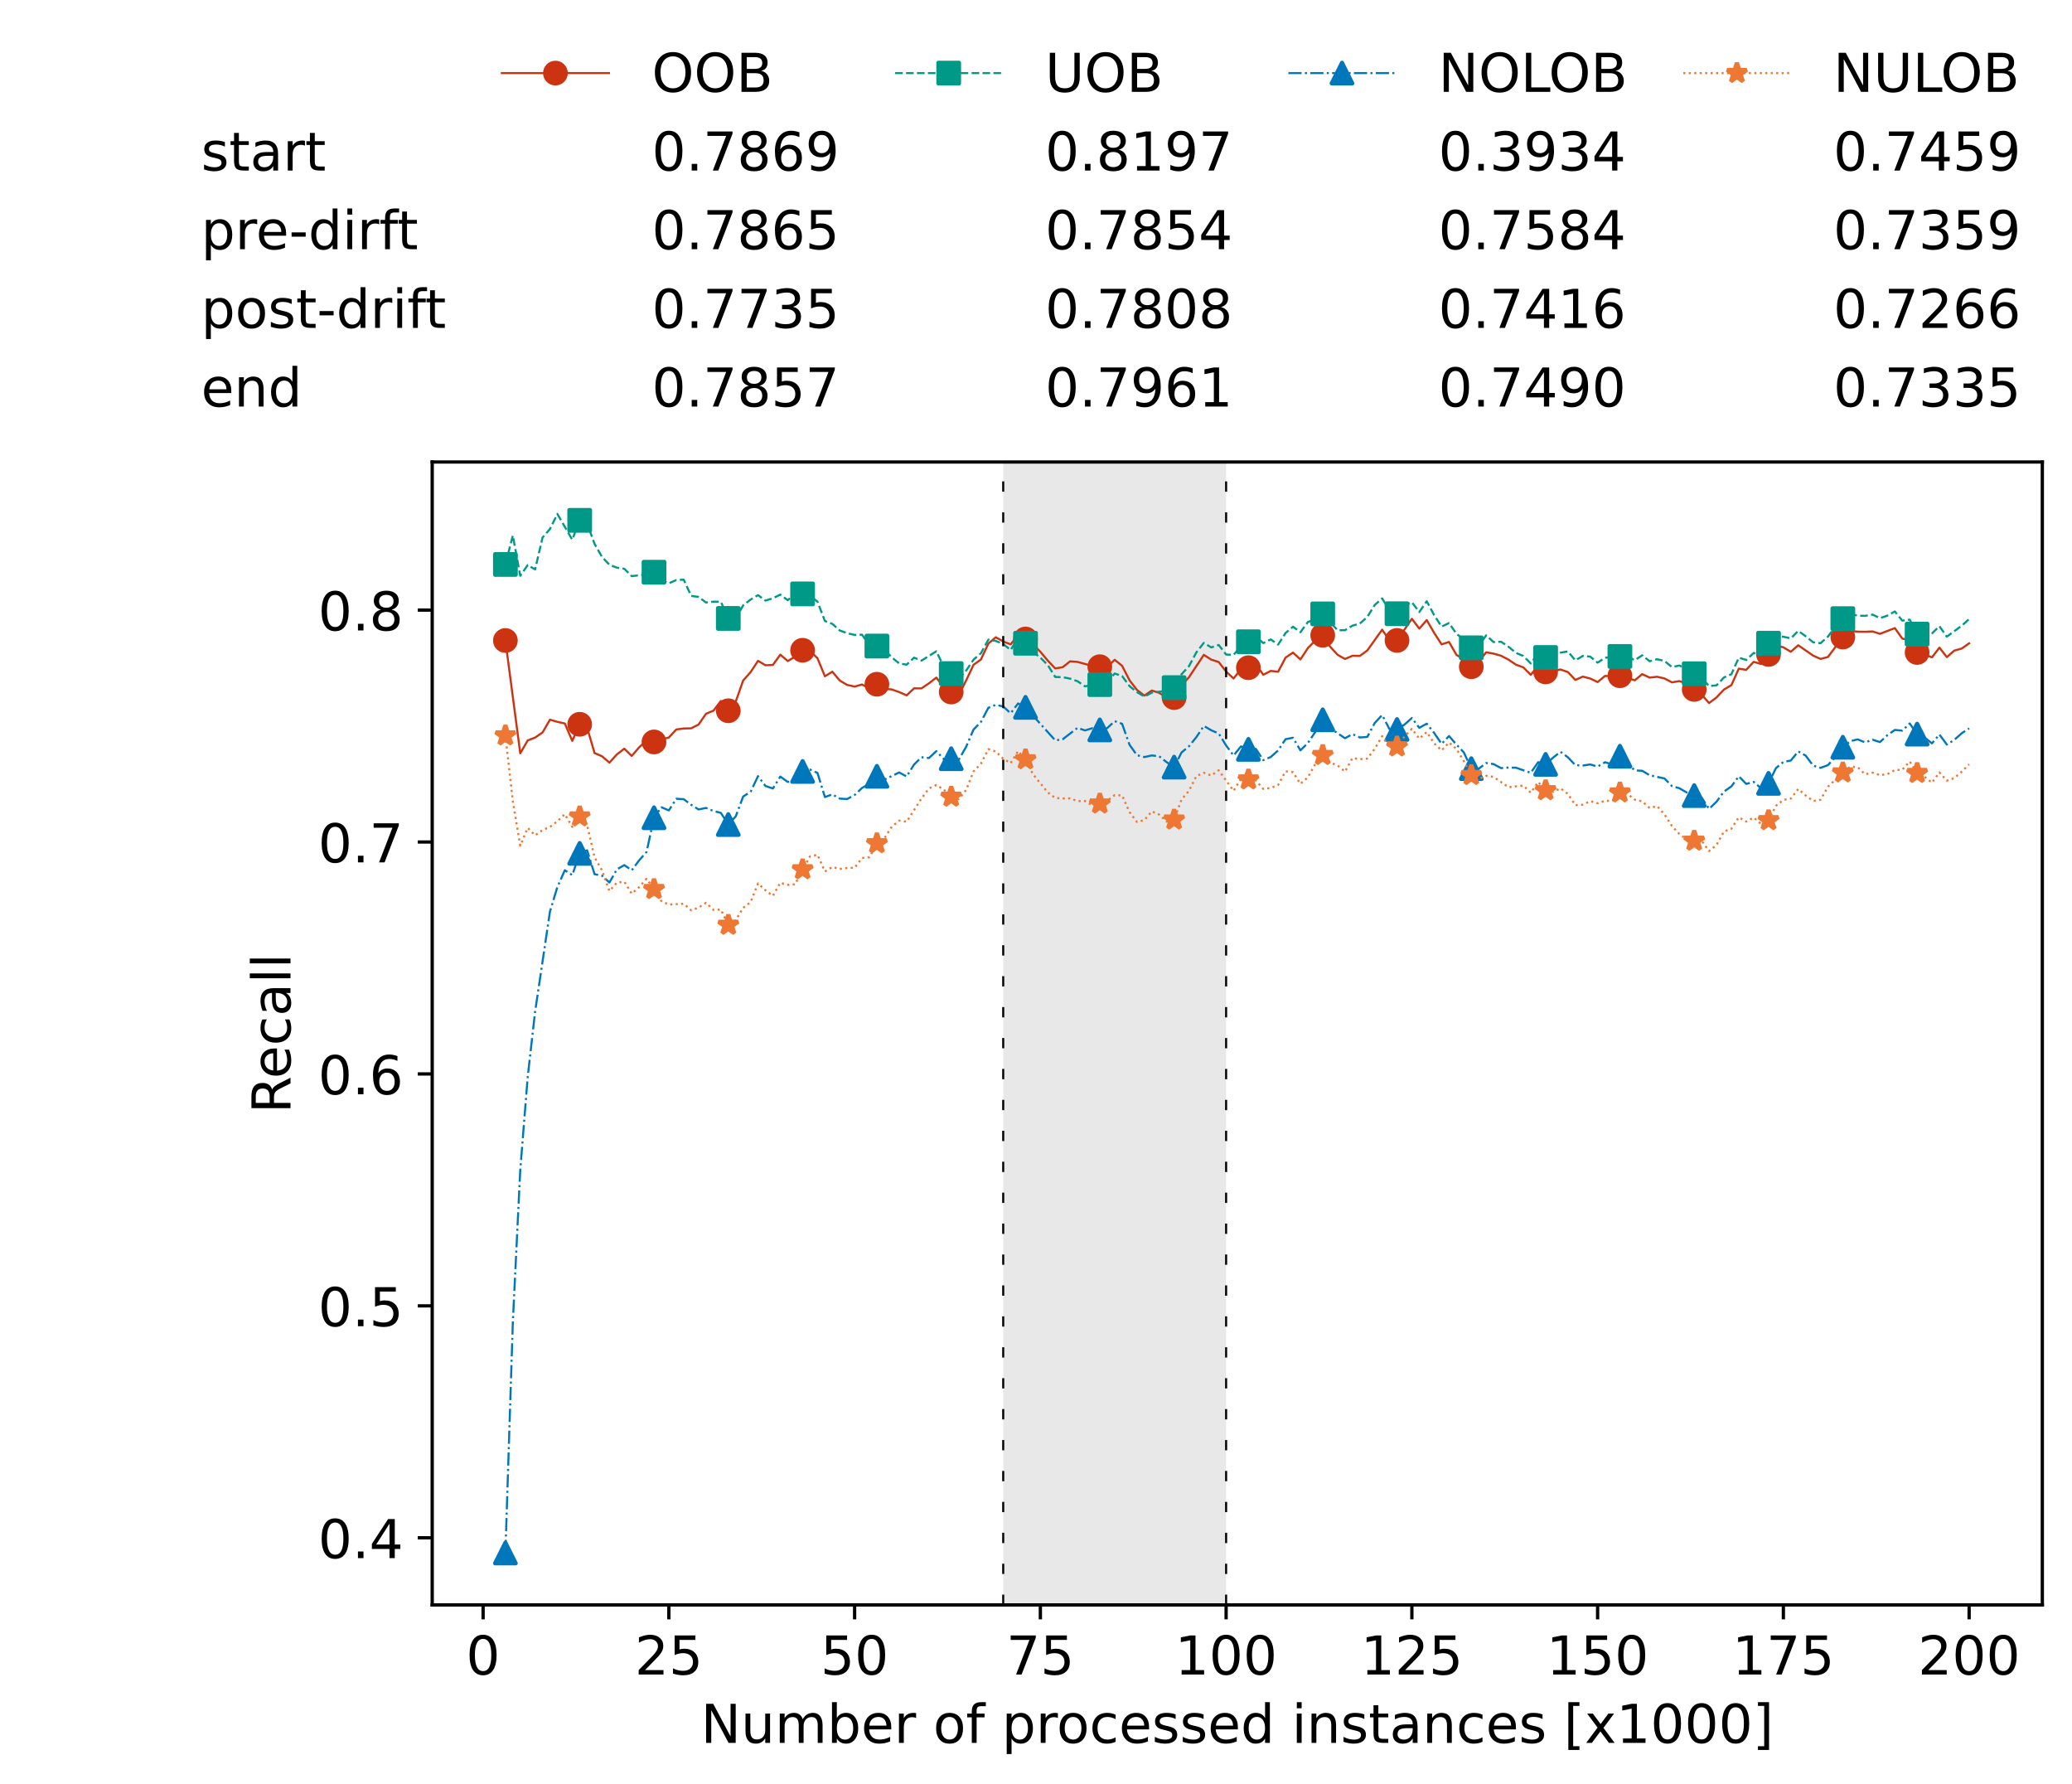 <?xml version="1.0" encoding="utf-8" standalone="no"?>
<!DOCTYPE svg PUBLIC "-//W3C//DTD SVG 1.1//EN"
  "http://www.w3.org/Graphics/SVG/1.1/DTD/svg11.dtd">
<!-- Created with matplotlib (https://matplotlib.org/) -->
<svg height="432.615pt" version="1.1" viewBox="0 0 502.65 432.615" width="502.65pt" xmlns="http://www.w3.org/2000/svg" xmlns:xlink="http://www.w3.org/1999/xlink">
 <defs>
  <style type="text/css">*{stroke-linecap:butt;stroke-linejoin:round;}</style>
 </defs>
 <g id="figure_1">
  <g id="patch_1">
   <path d="M 0 432.615 
L 502.65 432.615 
L 502.65 0 
L 0 0 
z
" style="fill:#ffffff;"/>
  </g>
  <g id="axes_1">
   <g id="patch_2">
    <path d="M 104.85 389.252 
L 495.45 389.252 
L 495.45 112.052 
L 104.85 112.052 
z
" style="fill:#ffffff;"/>
   </g>
   <g id="patch_3">
    <path clip-path="url(#pfac596a67f)" d="M 297.446 389.252 
L 297.446 112.052 
L 243.372 112.052 
L 243.372 389.252 
z
" style="fill:#d3d3d3;opacity:0.5;"/>
   </g>
   <g id="matplotlib.axis_1">
    <g id="xtick_1">
     <g id="line2d_1">
      <defs>
       <path d="M 0 0 
L 0 3.5 
" id="mf9989760d5" style="stroke:#000000;stroke-width:0.8;"/>
      </defs>
      <g>
       <use style="stroke:#000000;stroke-width:0.8;" x="117.197" xlink:href="#mf9989760d5" y="389.252"/>
      </g>
     </g>
     <g id="text_1">
      <!-- 0 -->
      <g transform="translate(113.061 406.13)scale(0.13 -0.13)">
       <defs>
        <path d="M 31.781 66.406 
Q 24.172 66.406 20.328 58.906 
Q 16.5 51.422 16.5 36.375 
Q 16.5 21.391 20.328 13.891 
Q 24.172 6.391 31.781 6.391 
Q 39.453 6.391 43.281 13.891 
Q 47.125 21.391 47.125 36.375 
Q 47.125 51.422 43.281 58.906 
Q 39.453 66.406 31.781 66.406 
z
M 31.781 74.219 
Q 44.047 74.219 50.516 64.516 
Q 56.984 54.828 56.984 36.375 
Q 56.984 17.969 50.516 8.266 
Q 44.047 -1.422 31.781 -1.422 
Q 19.531 -1.422 13.062 8.266 
Q 6.594 17.969 6.594 36.375 
Q 6.594 54.828 13.062 64.516 
Q 19.531 74.219 31.781 74.219 
z
" id="DejaVuSans-48"/>
       </defs>
       <use xlink:href="#DejaVuSans-48"/>
      </g>
     </g>
    </g>
    <g id="xtick_2">
     <g id="line2d_2">
      <g>
       <use style="stroke:#000000;stroke-width:0.8;" x="162.259" xlink:href="#mf9989760d5" y="389.252"/>
      </g>
     </g>
     <g id="text_2">
      <!-- 25 -->
      <g transform="translate(153.988 406.13)scale(0.13 -0.13)">
       <defs>
        <path d="M 19.188 8.297 
L 53.609 8.297 
L 53.609 0 
L 7.328 0 
L 7.328 8.297 
Q 12.938 14.109 22.625 23.891 
Q 32.328 33.688 34.812 36.531 
Q 39.547 41.844 41.422 45.531 
Q 43.312 49.219 43.312 52.781 
Q 43.312 58.594 39.234 62.25 
Q 35.156 65.922 28.609 65.922 
Q 23.969 65.922 18.812 64.312 
Q 13.672 62.703 7.812 59.422 
L 7.812 69.391 
Q 13.766 71.781 18.938 73 
Q 24.125 74.219 28.422 74.219 
Q 39.75 74.219 46.484 68.547 
Q 53.219 62.891 53.219 53.422 
Q 53.219 48.922 51.531 44.891 
Q 49.859 40.875 45.406 35.406 
Q 44.188 33.984 37.641 27.219 
Q 31.109 20.453 19.188 8.297 
z
" id="DejaVuSans-50"/>
        <path d="M 10.797 72.906 
L 49.516 72.906 
L 49.516 64.594 
L 19.828 64.594 
L 19.828 46.734 
Q 21.969 47.469 24.109 47.828 
Q 26.266 48.188 28.422 48.188 
Q 40.625 48.188 47.75 41.5 
Q 54.891 34.812 54.891 23.391 
Q 54.891 11.625 47.562 5.094 
Q 40.234 -1.422 26.906 -1.422 
Q 22.312 -1.422 17.547 -0.641 
Q 12.797 0.141 7.719 1.703 
L 7.719 11.625 
Q 12.109 9.234 16.797 8.062 
Q 21.484 6.891 26.703 6.891 
Q 35.156 6.891 40.078 11.328 
Q 45.016 15.766 45.016 23.391 
Q 45.016 31 40.078 35.438 
Q 35.156 39.891 26.703 39.891 
Q 22.75 39.891 18.812 39.016 
Q 14.891 38.141 10.797 36.281 
z
" id="DejaVuSans-53"/>
       </defs>
       <use xlink:href="#DejaVuSans-50"/>
       <use x="63.623" xlink:href="#DejaVuSans-53"/>
      </g>
     </g>
    </g>
    <g id="xtick_3">
     <g id="line2d_3">
      <g>
       <use style="stroke:#000000;stroke-width:0.8;" x="207.322" xlink:href="#mf9989760d5" y="389.252"/>
      </g>
     </g>
     <g id="text_3">
      <!-- 50 -->
      <g transform="translate(199.05 406.13)scale(0.13 -0.13)">
       <use xlink:href="#DejaVuSans-53"/>
       <use x="63.623" xlink:href="#DejaVuSans-48"/>
      </g>
     </g>
    </g>
    <g id="xtick_4">
     <g id="line2d_4">
      <g>
       <use style="stroke:#000000;stroke-width:0.8;" x="252.384" xlink:href="#mf9989760d5" y="389.252"/>
      </g>
     </g>
     <g id="text_4">
      <!-- 75 -->
      <g transform="translate(244.113 406.13)scale(0.13 -0.13)">
       <defs>
        <path d="M 8.203 72.906 
L 55.078 72.906 
L 55.078 68.703 
L 28.609 0 
L 18.312 0 
L 43.219 64.594 
L 8.203 64.594 
z
" id="DejaVuSans-55"/>
       </defs>
       <use xlink:href="#DejaVuSans-55"/>
       <use x="63.623" xlink:href="#DejaVuSans-53"/>
      </g>
     </g>
    </g>
    <g id="xtick_5">
     <g id="line2d_5">
      <g>
       <use style="stroke:#000000;stroke-width:0.8;" x="297.446" xlink:href="#mf9989760d5" y="389.252"/>
      </g>
     </g>
     <g id="text_5">
      <!-- 100 -->
      <g transform="translate(285.039 406.13)scale(0.13 -0.13)">
       <defs>
        <path d="M 12.406 8.297 
L 28.516 8.297 
L 28.516 63.922 
L 10.984 60.406 
L 10.984 69.391 
L 28.422 72.906 
L 38.281 72.906 
L 38.281 8.297 
L 54.391 8.297 
L 54.391 0 
L 12.406 0 
z
" id="DejaVuSans-49"/>
       </defs>
       <use xlink:href="#DejaVuSans-49"/>
       <use x="63.623" xlink:href="#DejaVuSans-48"/>
       <use x="127.246" xlink:href="#DejaVuSans-48"/>
      </g>
     </g>
    </g>
    <g id="xtick_6">
     <g id="line2d_6">
      <g>
       <use style="stroke:#000000;stroke-width:0.8;" x="342.509" xlink:href="#mf9989760d5" y="389.252"/>
      </g>
     </g>
     <g id="text_6">
      <!-- 125 -->
      <g transform="translate(330.102 406.13)scale(0.13 -0.13)">
       <use xlink:href="#DejaVuSans-49"/>
       <use x="63.623" xlink:href="#DejaVuSans-50"/>
       <use x="127.246" xlink:href="#DejaVuSans-53"/>
      </g>
     </g>
    </g>
    <g id="xtick_7">
     <g id="line2d_7">
      <g>
       <use style="stroke:#000000;stroke-width:0.8;" x="387.571" xlink:href="#mf9989760d5" y="389.252"/>
      </g>
     </g>
     <g id="text_7">
      <!-- 150 -->
      <g transform="translate(375.164 406.13)scale(0.13 -0.13)">
       <use xlink:href="#DejaVuSans-49"/>
       <use x="63.623" xlink:href="#DejaVuSans-53"/>
       <use x="127.246" xlink:href="#DejaVuSans-48"/>
      </g>
     </g>
    </g>
    <g id="xtick_8">
     <g id="line2d_8">
      <g>
       <use style="stroke:#000000;stroke-width:0.8;" x="432.633" xlink:href="#mf9989760d5" y="389.252"/>
      </g>
     </g>
     <g id="text_8">
      <!-- 175 -->
      <g transform="translate(420.226 406.13)scale(0.13 -0.13)">
       <use xlink:href="#DejaVuSans-49"/>
       <use x="63.623" xlink:href="#DejaVuSans-55"/>
       <use x="127.246" xlink:href="#DejaVuSans-53"/>
      </g>
     </g>
    </g>
    <g id="xtick_9">
     <g id="line2d_9">
      <g>
       <use style="stroke:#000000;stroke-width:0.8;" x="477.695" xlink:href="#mf9989760d5" y="389.252"/>
      </g>
     </g>
     <g id="text_9">
      <!-- 200 -->
      <g transform="translate(465.289 406.13)scale(0.13 -0.13)">
       <use xlink:href="#DejaVuSans-50"/>
       <use x="63.623" xlink:href="#DejaVuSans-48"/>
       <use x="127.246" xlink:href="#DejaVuSans-48"/>
      </g>
     </g>
    </g>
    <g id="text_10">
     <!-- Number of processed instances [x1000] -->
     <g transform="translate(170.025 422.711)scale(0.13 -0.13)">
      <defs>
       <path d="M 9.812 72.906 
L 23.094 72.906 
L 55.422 11.922 
L 55.422 72.906 
L 64.984 72.906 
L 64.984 0 
L 51.703 0 
L 19.391 60.984 
L 19.391 0 
L 9.812 0 
z
" id="DejaVuSans-78"/>
       <path d="M 8.5 21.578 
L 8.5 54.688 
L 17.484 54.688 
L 17.484 21.922 
Q 17.484 14.156 20.5 10.266 
Q 23.531 6.391 29.594 6.391 
Q 36.859 6.391 41.078 11.031 
Q 45.312 15.672 45.312 23.688 
L 45.312 54.688 
L 54.297 54.688 
L 54.297 0 
L 45.312 0 
L 45.312 8.406 
Q 42.047 3.422 37.719 1 
Q 33.406 -1.422 27.688 -1.422 
Q 18.266 -1.422 13.375 4.438 
Q 8.5 10.297 8.5 21.578 
z
M 31.109 56 
z
" id="DejaVuSans-117"/>
       <path d="M 52 44.188 
Q 55.375 50.25 60.062 53.125 
Q 64.75 56 71.094 56 
Q 79.641 56 84.281 50.016 
Q 88.922 44.047 88.922 33.016 
L 88.922 0 
L 79.891 0 
L 79.891 32.719 
Q 79.891 40.578 77.094 44.375 
Q 74.312 48.188 68.609 48.188 
Q 61.625 48.188 57.562 43.547 
Q 53.516 38.922 53.516 30.906 
L 53.516 0 
L 44.484 0 
L 44.484 32.719 
Q 44.484 40.625 41.703 44.406 
Q 38.922 48.188 33.109 48.188 
Q 26.219 48.188 22.156 43.531 
Q 18.109 38.875 18.109 30.906 
L 18.109 0 
L 9.078 0 
L 9.078 54.688 
L 18.109 54.688 
L 18.109 46.188 
Q 21.188 51.219 25.484 53.609 
Q 29.781 56 35.688 56 
Q 41.656 56 45.828 52.969 
Q 50 49.953 52 44.188 
z
" id="DejaVuSans-109"/>
       <path d="M 48.688 27.297 
Q 48.688 37.203 44.609 42.844 
Q 40.531 48.484 33.406 48.484 
Q 26.266 48.484 22.188 42.844 
Q 18.109 37.203 18.109 27.297 
Q 18.109 17.391 22.188 11.75 
Q 26.266 6.109 33.406 6.109 
Q 40.531 6.109 44.609 11.75 
Q 48.688 17.391 48.688 27.297 
z
M 18.109 46.391 
Q 20.953 51.266 25.266 53.625 
Q 29.594 56 35.594 56 
Q 45.562 56 51.781 48.094 
Q 58.016 40.188 58.016 27.297 
Q 58.016 14.406 51.781 6.484 
Q 45.562 -1.422 35.594 -1.422 
Q 29.594 -1.422 25.266 0.953 
Q 20.953 3.328 18.109 8.203 
L 18.109 0 
L 9.078 0 
L 9.078 75.984 
L 18.109 75.984 
z
" id="DejaVuSans-98"/>
       <path d="M 56.203 29.594 
L 56.203 25.203 
L 14.891 25.203 
Q 15.484 15.922 20.484 11.062 
Q 25.484 6.203 34.422 6.203 
Q 39.594 6.203 44.453 7.469 
Q 49.312 8.734 54.109 11.281 
L 54.109 2.781 
Q 49.266 0.734 44.188 -0.344 
Q 39.109 -1.422 33.891 -1.422 
Q 20.797 -1.422 13.156 6.188 
Q 5.516 13.812 5.516 26.812 
Q 5.516 40.234 12.766 48.109 
Q 20.016 56 32.328 56 
Q 43.359 56 49.781 48.891 
Q 56.203 41.797 56.203 29.594 
z
M 47.219 32.234 
Q 47.125 39.594 43.094 43.984 
Q 39.062 48.391 32.422 48.391 
Q 24.906 48.391 20.391 44.141 
Q 15.875 39.891 15.188 32.172 
z
" id="DejaVuSans-101"/>
       <path d="M 41.109 46.297 
Q 39.594 47.172 37.812 47.578 
Q 36.031 48 33.891 48 
Q 26.266 48 22.188 43.047 
Q 18.109 38.094 18.109 28.812 
L 18.109 0 
L 9.078 0 
L 9.078 54.688 
L 18.109 54.688 
L 18.109 46.188 
Q 20.953 51.172 25.484 53.578 
Q 30.031 56 36.531 56 
Q 37.453 56 38.578 55.875 
Q 39.703 55.766 41.062 55.516 
z
" id="DejaVuSans-114"/>
       <path id="DejaVuSans-32"/>
       <path d="M 30.609 48.391 
Q 23.391 48.391 19.188 42.75 
Q 14.984 37.109 14.984 27.297 
Q 14.984 17.484 19.156 11.844 
Q 23.344 6.203 30.609 6.203 
Q 37.797 6.203 41.984 11.859 
Q 46.188 17.531 46.188 27.297 
Q 46.188 37.016 41.984 42.703 
Q 37.797 48.391 30.609 48.391 
z
M 30.609 56 
Q 42.328 56 49.016 48.375 
Q 55.719 40.766 55.719 27.297 
Q 55.719 13.875 49.016 6.219 
Q 42.328 -1.422 30.609 -1.422 
Q 18.844 -1.422 12.172 6.219 
Q 5.516 13.875 5.516 27.297 
Q 5.516 40.766 12.172 48.375 
Q 18.844 56 30.609 56 
z
" id="DejaVuSans-111"/>
       <path d="M 37.109 75.984 
L 37.109 68.5 
L 28.516 68.5 
Q 23.688 68.5 21.797 66.547 
Q 19.922 64.594 19.922 59.516 
L 19.922 54.688 
L 34.719 54.688 
L 34.719 47.703 
L 19.922 47.703 
L 19.922 0 
L 10.891 0 
L 10.891 47.703 
L 2.297 47.703 
L 2.297 54.688 
L 10.891 54.688 
L 10.891 58.5 
Q 10.891 67.625 15.141 71.797 
Q 19.391 75.984 28.609 75.984 
z
" id="DejaVuSans-102"/>
       <path d="M 18.109 8.203 
L 18.109 -20.797 
L 9.078 -20.797 
L 9.078 54.688 
L 18.109 54.688 
L 18.109 46.391 
Q 20.953 51.266 25.266 53.625 
Q 29.594 56 35.594 56 
Q 45.562 56 51.781 48.094 
Q 58.016 40.188 58.016 27.297 
Q 58.016 14.406 51.781 6.484 
Q 45.562 -1.422 35.594 -1.422 
Q 29.594 -1.422 25.266 0.953 
Q 20.953 3.328 18.109 8.203 
z
M 48.688 27.297 
Q 48.688 37.203 44.609 42.844 
Q 40.531 48.484 33.406 48.484 
Q 26.266 48.484 22.188 42.844 
Q 18.109 37.203 18.109 27.297 
Q 18.109 17.391 22.188 11.75 
Q 26.266 6.109 33.406 6.109 
Q 40.531 6.109 44.609 11.75 
Q 48.688 17.391 48.688 27.297 
z
" id="DejaVuSans-112"/>
       <path d="M 48.781 52.594 
L 48.781 44.188 
Q 44.969 46.297 41.141 47.344 
Q 37.312 48.391 33.406 48.391 
Q 24.656 48.391 19.812 42.844 
Q 14.984 37.312 14.984 27.297 
Q 14.984 17.281 19.812 11.734 
Q 24.656 6.203 33.406 6.203 
Q 37.312 6.203 41.141 7.25 
Q 44.969 8.297 48.781 10.406 
L 48.781 2.094 
Q 45.016 0.344 40.984 -0.531 
Q 36.969 -1.422 32.422 -1.422 
Q 20.062 -1.422 12.781 6.344 
Q 5.516 14.109 5.516 27.297 
Q 5.516 40.672 12.859 48.328 
Q 20.219 56 33.016 56 
Q 37.156 56 41.109 55.141 
Q 45.062 54.297 48.781 52.594 
z
" id="DejaVuSans-99"/>
       <path d="M 44.281 53.078 
L 44.281 44.578 
Q 40.484 46.531 36.375 47.5 
Q 32.281 48.484 27.875 48.484 
Q 21.188 48.484 17.844 46.438 
Q 14.5 44.391 14.5 40.281 
Q 14.5 37.156 16.891 35.375 
Q 19.281 33.594 26.516 31.984 
L 29.594 31.297 
Q 39.156 29.25 43.188 25.516 
Q 47.219 21.781 47.219 15.094 
Q 47.219 7.469 41.188 3.016 
Q 35.156 -1.422 24.609 -1.422 
Q 20.219 -1.422 15.453 -0.562 
Q 10.688 0.297 5.422 2 
L 5.422 11.281 
Q 10.406 8.688 15.234 7.391 
Q 20.062 6.109 24.812 6.109 
Q 31.156 6.109 34.562 8.281 
Q 37.984 10.453 37.984 14.406 
Q 37.984 18.062 35.516 20.016 
Q 33.062 21.969 24.703 23.781 
L 21.578 24.516 
Q 13.234 26.266 9.516 29.906 
Q 5.812 33.547 5.812 39.891 
Q 5.812 47.609 11.281 51.797 
Q 16.75 56 26.812 56 
Q 31.781 56 36.172 55.266 
Q 40.578 54.547 44.281 53.078 
z
" id="DejaVuSans-115"/>
       <path d="M 45.406 46.391 
L 45.406 75.984 
L 54.391 75.984 
L 54.391 0 
L 45.406 0 
L 45.406 8.203 
Q 42.578 3.328 38.25 0.953 
Q 33.938 -1.422 27.875 -1.422 
Q 17.969 -1.422 11.734 6.484 
Q 5.516 14.406 5.516 27.297 
Q 5.516 40.188 11.734 48.094 
Q 17.969 56 27.875 56 
Q 33.938 56 38.25 53.625 
Q 42.578 51.266 45.406 46.391 
z
M 14.797 27.297 
Q 14.797 17.391 18.875 11.75 
Q 22.953 6.109 30.078 6.109 
Q 37.203 6.109 41.297 11.75 
Q 45.406 17.391 45.406 27.297 
Q 45.406 37.203 41.297 42.844 
Q 37.203 48.484 30.078 48.484 
Q 22.953 48.484 18.875 42.844 
Q 14.797 37.203 14.797 27.297 
z
" id="DejaVuSans-100"/>
       <path d="M 9.422 54.688 
L 18.406 54.688 
L 18.406 0 
L 9.422 0 
z
M 9.422 75.984 
L 18.406 75.984 
L 18.406 64.594 
L 9.422 64.594 
z
" id="DejaVuSans-105"/>
       <path d="M 54.891 33.016 
L 54.891 0 
L 45.906 0 
L 45.906 32.719 
Q 45.906 40.484 42.875 44.328 
Q 39.844 48.188 33.797 48.188 
Q 26.516 48.188 22.312 43.547 
Q 18.109 38.922 18.109 30.906 
L 18.109 0 
L 9.078 0 
L 9.078 54.688 
L 18.109 54.688 
L 18.109 46.188 
Q 21.344 51.125 25.703 53.562 
Q 30.078 56 35.797 56 
Q 45.219 56 50.047 50.172 
Q 54.891 44.344 54.891 33.016 
z
" id="DejaVuSans-110"/>
       <path d="M 18.312 70.219 
L 18.312 54.688 
L 36.812 54.688 
L 36.812 47.703 
L 18.312 47.703 
L 18.312 18.016 
Q 18.312 11.328 20.141 9.422 
Q 21.969 7.516 27.594 7.516 
L 36.812 7.516 
L 36.812 0 
L 27.594 0 
Q 17.188 0 13.234 3.875 
Q 9.281 7.766 9.281 18.016 
L 9.281 47.703 
L 2.688 47.703 
L 2.688 54.688 
L 9.281 54.688 
L 9.281 70.219 
z
" id="DejaVuSans-116"/>
       <path d="M 34.281 27.484 
Q 23.391 27.484 19.188 25 
Q 14.984 22.516 14.984 16.5 
Q 14.984 11.719 18.141 8.906 
Q 21.297 6.109 26.703 6.109 
Q 34.188 6.109 38.703 11.406 
Q 43.219 16.703 43.219 25.484 
L 43.219 27.484 
z
M 52.203 31.203 
L 52.203 0 
L 43.219 0 
L 43.219 8.297 
Q 40.141 3.328 35.547 0.953 
Q 30.953 -1.422 24.312 -1.422 
Q 15.922 -1.422 10.953 3.297 
Q 6 8.016 6 15.922 
Q 6 25.141 12.172 29.828 
Q 18.359 34.516 30.609 34.516 
L 43.219 34.516 
L 43.219 35.406 
Q 43.219 41.609 39.141 45 
Q 35.062 48.391 27.688 48.391 
Q 23 48.391 18.547 47.266 
Q 14.109 46.141 10.016 43.891 
L 10.016 52.203 
Q 14.938 54.109 19.578 55.047 
Q 24.219 56 28.609 56 
Q 40.484 56 46.344 49.844 
Q 52.203 43.703 52.203 31.203 
z
" id="DejaVuSans-97"/>
       <path d="M 8.594 75.984 
L 29.297 75.984 
L 29.297 69 
L 17.578 69 
L 17.578 -6.203 
L 29.297 -6.203 
L 29.297 -13.188 
L 8.594 -13.188 
z
" id="DejaVuSans-91"/>
       <path d="M 54.891 54.688 
L 35.109 28.078 
L 55.906 0 
L 45.312 0 
L 29.391 21.484 
L 13.484 0 
L 2.875 0 
L 24.125 28.609 
L 4.688 54.688 
L 15.281 54.688 
L 29.781 35.203 
L 44.281 54.688 
z
" id="DejaVuSans-120"/>
       <path d="M 30.422 75.984 
L 30.422 -13.188 
L 9.719 -13.188 
L 9.719 -6.203 
L 21.391 -6.203 
L 21.391 69 
L 9.719 69 
L 9.719 75.984 
z
" id="DejaVuSans-93"/>
      </defs>
      <use xlink:href="#DejaVuSans-78"/>
      <use x="74.805" xlink:href="#DejaVuSans-117"/>
      <use x="138.184" xlink:href="#DejaVuSans-109"/>
      <use x="235.596" xlink:href="#DejaVuSans-98"/>
      <use x="299.072" xlink:href="#DejaVuSans-101"/>
      <use x="360.596" xlink:href="#DejaVuSans-114"/>
      <use x="401.709" xlink:href="#DejaVuSans-32"/>
      <use x="433.496" xlink:href="#DejaVuSans-111"/>
      <use x="494.678" xlink:href="#DejaVuSans-102"/>
      <use x="529.883" xlink:href="#DejaVuSans-32"/>
      <use x="561.67" xlink:href="#DejaVuSans-112"/>
      <use x="625.146" xlink:href="#DejaVuSans-114"/>
      <use x="664.01" xlink:href="#DejaVuSans-111"/>
      <use x="725.191" xlink:href="#DejaVuSans-99"/>
      <use x="780.172" xlink:href="#DejaVuSans-101"/>
      <use x="841.695" xlink:href="#DejaVuSans-115"/>
      <use x="893.795" xlink:href="#DejaVuSans-115"/>
      <use x="945.895" xlink:href="#DejaVuSans-101"/>
      <use x="1007.418" xlink:href="#DejaVuSans-100"/>
      <use x="1070.895" xlink:href="#DejaVuSans-32"/>
      <use x="1102.682" xlink:href="#DejaVuSans-105"/>
      <use x="1130.465" xlink:href="#DejaVuSans-110"/>
      <use x="1193.844" xlink:href="#DejaVuSans-115"/>
      <use x="1245.943" xlink:href="#DejaVuSans-116"/>
      <use x="1285.152" xlink:href="#DejaVuSans-97"/>
      <use x="1346.432" xlink:href="#DejaVuSans-110"/>
      <use x="1409.811" xlink:href="#DejaVuSans-99"/>
      <use x="1464.791" xlink:href="#DejaVuSans-101"/>
      <use x="1526.314" xlink:href="#DejaVuSans-115"/>
      <use x="1578.414" xlink:href="#DejaVuSans-32"/>
      <use x="1610.201" xlink:href="#DejaVuSans-91"/>
      <use x="1649.215" xlink:href="#DejaVuSans-120"/>
      <use x="1708.395" xlink:href="#DejaVuSans-49"/>
      <use x="1772.018" xlink:href="#DejaVuSans-48"/>
      <use x="1835.641" xlink:href="#DejaVuSans-48"/>
      <use x="1899.264" xlink:href="#DejaVuSans-48"/>
      <use x="1962.887" xlink:href="#DejaVuSans-93"/>
     </g>
    </g>
   </g>
   <g id="matplotlib.axis_2">
    <g id="ytick_1">
     <g id="line2d_10">
      <defs>
       <path d="M 0 0 
L -3.5 0 
" id="m2dcb071aad" style="stroke:#000000;stroke-width:0.8;"/>
      </defs>
      <g>
       <use style="stroke:#000000;stroke-width:0.8;" x="104.85" xlink:href="#m2dcb071aad" y="372.963"/>
      </g>
     </g>
     <g id="text_11">
      <!-- 0.4 -->
      <g transform="translate(77.176 377.902)scale(0.13 -0.13)">
       <defs>
        <path d="M 10.688 12.406 
L 21 12.406 
L 21 0 
L 10.688 0 
z
" id="DejaVuSans-46"/>
        <path d="M 37.797 64.312 
L 12.891 25.391 
L 37.797 25.391 
z
M 35.203 72.906 
L 47.609 72.906 
L 47.609 25.391 
L 58.016 25.391 
L 58.016 17.188 
L 47.609 17.188 
L 47.609 0 
L 37.797 0 
L 37.797 17.188 
L 4.891 17.188 
L 4.891 26.703 
z
" id="DejaVuSans-52"/>
       </defs>
       <use xlink:href="#DejaVuSans-48"/>
       <use x="63.623" xlink:href="#DejaVuSans-46"/>
       <use x="95.41" xlink:href="#DejaVuSans-52"/>
      </g>
     </g>
    </g>
    <g id="ytick_2">
     <g id="line2d_11">
      <g>
       <use style="stroke:#000000;stroke-width:0.8;" x="104.85" xlink:href="#m2dcb071aad" y="316.714"/>
      </g>
     </g>
     <g id="text_12">
      <!-- 0.5 -->
      <g transform="translate(77.176 321.653)scale(0.13 -0.13)">
       <use xlink:href="#DejaVuSans-48"/>
       <use x="63.623" xlink:href="#DejaVuSans-46"/>
       <use x="95.41" xlink:href="#DejaVuSans-53"/>
      </g>
     </g>
    </g>
    <g id="ytick_3">
     <g id="line2d_12">
      <g>
       <use style="stroke:#000000;stroke-width:0.8;" x="104.85" xlink:href="#m2dcb071aad" y="260.465"/>
      </g>
     </g>
     <g id="text_13">
      <!-- 0.6 -->
      <g transform="translate(77.176 265.404)scale(0.13 -0.13)">
       <defs>
        <path d="M 33.016 40.375 
Q 26.375 40.375 22.484 35.828 
Q 18.609 31.297 18.609 23.391 
Q 18.609 15.531 22.484 10.953 
Q 26.375 6.391 33.016 6.391 
Q 39.656 6.391 43.531 10.953 
Q 47.406 15.531 47.406 23.391 
Q 47.406 31.297 43.531 35.828 
Q 39.656 40.375 33.016 40.375 
z
M 52.594 71.297 
L 52.594 62.312 
Q 48.875 64.062 45.094 64.984 
Q 41.312 65.922 37.594 65.922 
Q 27.828 65.922 22.672 59.328 
Q 17.531 52.734 16.797 39.406 
Q 19.672 43.656 24.016 45.922 
Q 28.375 48.188 33.594 48.188 
Q 44.578 48.188 50.953 41.516 
Q 57.328 34.859 57.328 23.391 
Q 57.328 12.156 50.688 5.359 
Q 44.047 -1.422 33.016 -1.422 
Q 20.359 -1.422 13.672 8.266 
Q 6.984 17.969 6.984 36.375 
Q 6.984 53.656 15.188 63.938 
Q 23.391 74.219 37.203 74.219 
Q 40.922 74.219 44.703 73.484 
Q 48.484 72.75 52.594 71.297 
z
" id="DejaVuSans-54"/>
       </defs>
       <use xlink:href="#DejaVuSans-48"/>
       <use x="63.623" xlink:href="#DejaVuSans-46"/>
       <use x="95.41" xlink:href="#DejaVuSans-54"/>
      </g>
     </g>
    </g>
    <g id="ytick_4">
     <g id="line2d_13">
      <g>
       <use style="stroke:#000000;stroke-width:0.8;" x="104.85" xlink:href="#m2dcb071aad" y="204.216"/>
      </g>
     </g>
     <g id="text_14">
      <!-- 0.7 -->
      <g transform="translate(77.176 209.155)scale(0.13 -0.13)">
       <use xlink:href="#DejaVuSans-48"/>
       <use x="63.623" xlink:href="#DejaVuSans-46"/>
       <use x="95.41" xlink:href="#DejaVuSans-55"/>
      </g>
     </g>
    </g>
    <g id="ytick_5">
     <g id="line2d_14">
      <g>
       <use style="stroke:#000000;stroke-width:0.8;" x="104.85" xlink:href="#m2dcb071aad" y="147.967"/>
      </g>
     </g>
     <g id="text_15">
      <!-- 0.8 -->
      <g transform="translate(77.176 152.906)scale(0.13 -0.13)">
       <defs>
        <path d="M 31.781 34.625 
Q 24.75 34.625 20.719 30.859 
Q 16.703 27.094 16.703 20.516 
Q 16.703 13.922 20.719 10.156 
Q 24.75 6.391 31.781 6.391 
Q 38.812 6.391 42.859 10.172 
Q 46.922 13.969 46.922 20.516 
Q 46.922 27.094 42.891 30.859 
Q 38.875 34.625 31.781 34.625 
z
M 21.922 38.812 
Q 15.578 40.375 12.031 44.719 
Q 8.5 49.078 8.5 55.328 
Q 8.5 64.062 14.719 69.141 
Q 20.953 74.219 31.781 74.219 
Q 42.672 74.219 48.875 69.141 
Q 55.078 64.062 55.078 55.328 
Q 55.078 49.078 51.531 44.719 
Q 48 40.375 41.703 38.812 
Q 48.828 37.156 52.797 32.312 
Q 56.781 27.484 56.781 20.516 
Q 56.781 9.906 50.312 4.234 
Q 43.844 -1.422 31.781 -1.422 
Q 19.734 -1.422 13.25 4.234 
Q 6.781 9.906 6.781 20.516 
Q 6.781 27.484 10.781 32.312 
Q 14.797 37.156 21.922 38.812 
z
M 18.312 54.391 
Q 18.312 48.734 21.844 45.562 
Q 25.391 42.391 31.781 42.391 
Q 38.141 42.391 41.719 45.562 
Q 45.312 48.734 45.312 54.391 
Q 45.312 60.062 41.719 63.234 
Q 38.141 66.406 31.781 66.406 
Q 25.391 66.406 21.844 63.234 
Q 18.312 60.062 18.312 54.391 
z
" id="DejaVuSans-56"/>
       </defs>
       <use xlink:href="#DejaVuSans-48"/>
       <use x="63.623" xlink:href="#DejaVuSans-46"/>
       <use x="95.41" xlink:href="#DejaVuSans-56"/>
      </g>
     </g>
    </g>
    <g id="text_16">
     <!-- Recall -->
     <g transform="translate(70.472 270.044)rotate(-90)scale(0.13 -0.13)">
      <defs>
       <path d="M 44.391 34.188 
Q 47.562 33.109 50.562 29.594 
Q 53.562 26.078 56.594 19.922 
L 66.609 0 
L 56 0 
L 46.688 18.703 
Q 43.062 26.031 39.672 28.422 
Q 36.281 30.812 30.422 30.812 
L 19.672 30.812 
L 19.672 0 
L 9.812 0 
L 9.812 72.906 
L 32.078 72.906 
Q 44.578 72.906 50.734 67.672 
Q 56.891 62.453 56.891 51.906 
Q 56.891 45.016 53.688 40.469 
Q 50.484 35.938 44.391 34.188 
z
M 19.672 64.797 
L 19.672 38.922 
L 32.078 38.922 
Q 39.203 38.922 42.844 42.219 
Q 46.484 45.516 46.484 51.906 
Q 46.484 58.297 42.844 61.547 
Q 39.203 64.797 32.078 64.797 
z
" id="DejaVuSans-82"/>
       <path d="M 9.422 75.984 
L 18.406 75.984 
L 18.406 0 
L 9.422 0 
z
" id="DejaVuSans-108"/>
      </defs>
      <use xlink:href="#DejaVuSans-82"/>
      <use x="64.982" xlink:href="#DejaVuSans-101"/>
      <use x="126.506" xlink:href="#DejaVuSans-99"/>
      <use x="181.486" xlink:href="#DejaVuSans-97"/>
      <use x="242.766" xlink:href="#DejaVuSans-108"/>
      <use x="270.549" xlink:href="#DejaVuSans-108"/>
     </g>
    </g>
   </g>
   <g id="line2d_15"/>
   <g id="line2d_16"/>
   <g id="line2d_17"/>
   <g id="line2d_18"/>
   <g id="line2d_19"/>
   <g id="line2d_20">
    <path clip-path="url(#pfac596a67f)" d="M 122.605 155.344 
L 126.21 182.701 
L 128.012 179.584 
L 129.815 178.885 
L 131.617 177.639 
L 133.419 174.548 
L 135.222 175.072 
L 137.024 175.47 
L 138.827 179.684 
L 140.629 175.664 
L 142.432 176.481 
L 144.234 182.632 
L 146.037 183.42 
L 147.839 184.97 
L 149.642 182.977 
L 151.444 181.579 
L 153.247 183.344 
L 155.049 181.255 
L 156.852 179.59 
L 158.654 179.947 
L 160.457 179.335 
L 162.259 178.871 
L 164.062 176.92 
L 165.864 176.688 
L 167.667 176.641 
L 169.469 175.728 
L 171.272 173.11 
L 173.074 172.365 
L 174.877 170.008 
L 176.679 172.385 
L 178.482 170.158 
L 180.284 165.044 
L 182.087 163.014 
L 183.889 160.274 
L 185.692 161.349 
L 187.494 161.264 
L 189.297 158.774 
L 191.099 160.327 
L 192.902 159.248 
L 194.704 157.711 
L 196.507 157.906 
L 198.309 159.632 
L 200.112 164.022 
L 201.914 162.902 
L 203.717 165.062 
L 205.519 166.117 
L 207.322 166.516 
L 209.124 166.008 
L 210.927 166.979 
L 212.729 165.952 
L 214.532 167.058 
L 216.334 167.217 
L 218.137 167.849 
L 219.939 168.648 
L 221.742 166.946 
L 223.544 166.958 
L 225.347 165.734 
L 227.149 164.342 
L 228.952 166.7 
L 230.754 167.835 
L 232.557 168.62 
L 234.359 165.079 
L 236.162 161.245 
L 237.964 159.952 
L 239.767 156.09 
L 241.569 154.558 
L 243.372 155.579 
L 245.174 156.276 
L 246.976 154.122 
L 248.779 154.976 
L 250.581 156.22 
L 252.384 158.081 
L 254.186 160.222 
L 255.989 162.115 
L 257.791 161.824 
L 259.594 160.398 
L 261.396 160.538 
L 265.001 161.513 
L 266.804 161.7 
L 268.606 161.771 
L 270.409 160.021 
L 272.211 161.486 
L 274.014 164.985 
L 275.816 167.338 
L 277.619 168.706 
L 279.421 167.474 
L 281.224 168.046 
L 283.026 169.229 
L 284.829 169.193 
L 286.631 166.217 
L 288.434 164.252 
L 292.039 158.821 
L 293.841 159.984 
L 295.644 160.554 
L 297.446 162.878 
L 299.249 164.552 
L 301.051 162.293 
L 302.854 161.94 
L 304.656 161.079 
L 306.459 163.65 
L 308.261 162.721 
L 310.064 162.914 
L 311.866 159.493 
L 313.669 158.276 
L 315.471 159.934 
L 317.274 157.187 
L 319.076 155.352 
L 320.879 154.075 
L 322.681 156.843 
L 324.484 158.802 
L 326.286 159.822 
L 328.089 159.049 
L 329.891 159.084 
L 331.694 157.764 
L 335.299 152.717 
L 337.101 155.352 
L 338.904 155.322 
L 342.509 150.079 
L 344.311 152.455 
L 346.114 150.384 
L 347.916 153.497 
L 349.719 156.281 
L 351.521 155.698 
L 353.324 158.823 
L 355.126 159.953 
L 356.928 161.703 
L 358.731 160.47 
L 360.533 158.206 
L 362.336 158.526 
L 364.138 159.037 
L 365.941 159.976 
L 367.743 161.199 
L 369.546 161.867 
L 371.348 163.673 
L 373.151 161.445 
L 374.953 162.957 
L 376.756 162.734 
L 378.558 162.373 
L 380.361 162.998 
L 382.163 164.909 
L 383.966 164.097 
L 385.768 164.561 
L 387.571 165.421 
L 389.373 163.931 
L 391.176 164.053 
L 392.978 163.89 
L 394.781 164.37 
L 396.583 164.999 
L 398.386 163.5 
L 400.188 164.344 
L 401.991 164.137 
L 403.793 164.549 
L 405.596 165.493 
L 407.398 165.185 
L 409.201 165.779 
L 412.806 168.494 
L 414.608 170.518 
L 416.411 169.155 
L 418.213 167.243 
L 420.016 166.182 
L 421.818 162.164 
L 423.621 162.46 
L 425.423 160.52 
L 427.226 161.036 
L 430.831 156.535 
L 432.633 156.998 
L 434.436 158.074 
L 436.238 156.497 
L 439.843 159.003 
L 441.646 159.814 
L 443.448 159.339 
L 447.053 154.502 
L 448.856 153.007 
L 450.658 153.197 
L 452.461 153.231 
L 454.263 153.144 
L 456.066 153.724 
L 459.671 152.337 
L 461.473 154.868 
L 463.276 155.301 
L 465.078 158.248 
L 466.881 158.722 
L 468.683 159.421 
L 470.485 157.073 
L 472.288 159.369 
L 474.09 157.795 
L 475.893 157.298 
L 477.695 156.032 
L 477.695 156.032 
" style="fill:none;stroke:#cc3311;stroke-linecap:square;stroke-width:0.5;"/>
    <defs>
     <path d="M 0 2.5 
C 0.663 2.5 1.299 2.237 1.768 1.768 
C 2.237 1.299 2.5 0.663 2.5 0 
C 2.5 -0.663 2.237 -1.299 1.768 -1.768 
C 1.299 -2.237 0.663 -2.5 0 -2.5 
C -0.663 -2.5 -1.299 -2.237 -1.768 -1.768 
C -2.237 -1.299 -2.5 -0.663 -2.5 0 
C -2.5 0.663 -2.237 1.299 -1.768 1.768 
C -1.299 2.237 -0.663 2.5 0 2.5 
z
" id="m99ada46c45" style="stroke:#cc3311;"/>
    </defs>
    <g clip-path="url(#pfac596a67f)">
     <use style="fill:#cc3311;stroke:#cc3311;" x="122.605" xlink:href="#m99ada46c45" y="155.344"/>
     <use style="fill:#cc3311;stroke:#cc3311;" x="140.629" xlink:href="#m99ada46c45" y="175.664"/>
     <use style="fill:#cc3311;stroke:#cc3311;" x="158.654" xlink:href="#m99ada46c45" y="179.947"/>
     <use style="fill:#cc3311;stroke:#cc3311;" x="176.679" xlink:href="#m99ada46c45" y="172.385"/>
     <use style="fill:#cc3311;stroke:#cc3311;" x="194.704" xlink:href="#m99ada46c45" y="157.711"/>
     <use style="fill:#cc3311;stroke:#cc3311;" x="212.729" xlink:href="#m99ada46c45" y="165.952"/>
     <use style="fill:#cc3311;stroke:#cc3311;" x="230.754" xlink:href="#m99ada46c45" y="167.835"/>
     <use style="fill:#cc3311;stroke:#cc3311;" x="248.779" xlink:href="#m99ada46c45" y="154.976"/>
     <use style="fill:#cc3311;stroke:#cc3311;" x="266.804" xlink:href="#m99ada46c45" y="161.7"/>
     <use style="fill:#cc3311;stroke:#cc3311;" x="284.829" xlink:href="#m99ada46c45" y="169.193"/>
     <use style="fill:#cc3311;stroke:#cc3311;" x="302.854" xlink:href="#m99ada46c45" y="161.94"/>
     <use style="fill:#cc3311;stroke:#cc3311;" x="320.879" xlink:href="#m99ada46c45" y="154.075"/>
     <use style="fill:#cc3311;stroke:#cc3311;" x="338.904" xlink:href="#m99ada46c45" y="155.322"/>
     <use style="fill:#cc3311;stroke:#cc3311;" x="356.928" xlink:href="#m99ada46c45" y="161.703"/>
     <use style="fill:#cc3311;stroke:#cc3311;" x="374.953" xlink:href="#m99ada46c45" y="162.957"/>
     <use style="fill:#cc3311;stroke:#cc3311;" x="392.978" xlink:href="#m99ada46c45" y="163.89"/>
     <use style="fill:#cc3311;stroke:#cc3311;" x="411.003" xlink:href="#m99ada46c45" y="167.207"/>
     <use style="fill:#cc3311;stroke:#cc3311;" x="429.028" xlink:href="#m99ada46c45" y="158.721"/>
     <use style="fill:#cc3311;stroke:#cc3311;" x="447.053" xlink:href="#m99ada46c45" y="154.502"/>
     <use style="fill:#cc3311;stroke:#cc3311;" x="465.078" xlink:href="#m99ada46c45" y="158.248"/>
    </g>
   </g>
   <g id="line2d_21"/>
   <g id="line2d_22"/>
   <g id="line2d_23"/>
   <g id="line2d_24"/>
   <g id="line2d_25">
    <path clip-path="url(#pfac596a67f)" d="M 122.605 136.902 
L 124.407 129.874 
L 126.21 139.655 
L 128.012 137.046 
L 129.815 138.105 
L 131.617 130.374 
L 133.419 128.295 
L 135.222 124.652 
L 138.827 130.898 
L 140.629 126.2 
L 142.432 126.972 
L 144.234 131.909 
L 146.037 135.065 
L 147.839 136.985 
L 149.642 137.671 
L 151.444 137.946 
L 153.247 139.732 
L 156.852 139.316 
L 158.654 138.781 
L 160.457 140.632 
L 162.259 141.476 
L 164.062 140.678 
L 165.864 140.588 
L 167.667 144.526 
L 169.469 144.769 
L 171.272 146.131 
L 173.074 145.924 
L 174.877 145.951 
L 176.679 149.988 
L 178.482 149.968 
L 180.284 146.828 
L 182.087 145.422 
L 183.889 144.336 
L 185.692 145.667 
L 187.494 145.099 
L 189.297 144.216 
L 191.099 145.573 
L 192.902 144.019 
L 194.704 144.043 
L 196.507 144.476 
L 198.309 145.913 
L 200.112 150.609 
L 201.914 151.304 
L 203.717 152.908 
L 205.519 153.581 
L 207.322 153.98 
L 209.124 153.931 
L 210.927 156.567 
L 212.729 156.694 
L 214.532 157.512 
L 216.334 159.43 
L 218.137 160.91 
L 219.939 161.201 
L 221.742 159.5 
L 223.544 160.226 
L 227.149 157.952 
L 228.952 161.702 
L 230.754 163.361 
L 232.557 164.707 
L 234.359 162.678 
L 236.162 159.998 
L 237.964 158.435 
L 239.767 155.129 
L 241.569 155.449 
L 243.372 156.186 
L 245.174 157.653 
L 246.976 154.689 
L 248.779 156.009 
L 250.581 158.096 
L 252.384 159.488 
L 254.186 161.307 
L 255.989 164.193 
L 257.791 164.233 
L 259.594 164.59 
L 261.396 165.223 
L 263.199 166.457 
L 265.001 166.125 
L 266.804 166.041 
L 268.606 165.594 
L 270.409 163.35 
L 272.211 163.957 
L 274.014 166.405 
L 275.816 167.87 
L 277.619 168.936 
L 279.421 167.988 
L 283.026 167.549 
L 284.829 166.772 
L 286.631 163.533 
L 288.434 161.568 
L 290.236 158.213 
L 292.039 155.915 
L 293.841 157.026 
L 295.644 156.424 
L 297.446 158.748 
L 299.249 158.824 
L 301.051 156.792 
L 304.656 154.418 
L 306.459 155.969 
L 308.261 155.081 
L 310.064 156.326 
L 311.866 153.527 
L 313.669 151.994 
L 315.471 153.333 
L 317.274 150.872 
L 319.076 150.162 
L 320.879 148.894 
L 324.484 152.853 
L 326.286 152.844 
L 328.089 151.744 
L 329.891 151.232 
L 331.694 149.631 
L 333.496 146.726 
L 335.299 145.137 
L 337.101 148.092 
L 338.904 148.851 
L 340.706 146.81 
L 342.509 146.064 
L 344.311 148.438 
L 346.114 145.821 
L 347.916 149.199 
L 349.719 151.984 
L 351.521 151.108 
L 353.324 153.712 
L 355.126 155.106 
L 356.928 157.123 
L 358.731 156.657 
L 360.533 154.094 
L 362.336 155.722 
L 364.138 155.641 
L 365.941 156.848 
L 367.743 158.352 
L 369.546 159.088 
L 371.348 160.909 
L 373.151 158.418 
L 374.953 159.462 
L 376.756 159.238 
L 378.558 158.295 
L 380.361 157.993 
L 382.163 160.178 
L 383.966 159.093 
L 385.768 159.247 
L 387.571 160.719 
L 389.373 159.507 
L 394.781 159.19 
L 396.583 160.118 
L 398.386 158.935 
L 400.188 160.371 
L 401.991 159.889 
L 403.793 160.3 
L 405.596 161.783 
L 407.398 161.415 
L 409.201 162.272 
L 412.806 164.407 
L 414.608 166.399 
L 416.411 166.22 
L 418.213 164.309 
L 420.016 163.52 
L 421.818 159.503 
L 423.621 160.066 
L 425.423 158.369 
L 427.226 158.884 
L 429.028 155.996 
L 430.831 154.303 
L 432.633 154.427 
L 434.436 154.831 
L 436.238 153.009 
L 438.041 154.31 
L 439.843 155.77 
L 441.646 155.992 
L 443.448 154.405 
L 445.251 151.947 
L 447.053 150.048 
L 448.856 148.834 
L 450.658 149.326 
L 452.461 149.36 
L 454.263 149.053 
L 456.066 149.923 
L 457.868 149.308 
L 459.671 148.296 
L 461.473 150.525 
L 463.276 150.28 
L 465.078 153.801 
L 466.881 154.014 
L 468.683 153.628 
L 470.485 151.869 
L 472.288 154.409 
L 475.893 151.762 
L 477.695 150.141 
L 477.695 150.141 
" style="fill:none;stroke:#009988;stroke-dasharray:1.85,0.8;stroke-dashoffset:0;stroke-width:0.5;"/>
    <defs>
     <path d="M -2.5 2.5 
L 2.5 2.5 
L 2.5 -2.5 
L -2.5 -2.5 
z
" id="mb26498240d" style="stroke:#009988;stroke-linejoin:miter;"/>
    </defs>
    <g clip-path="url(#pfac596a67f)">
     <use style="fill:#009988;stroke:#009988;stroke-linejoin:miter;" x="122.605" xlink:href="#mb26498240d" y="136.902"/>
     <use style="fill:#009988;stroke:#009988;stroke-linejoin:miter;" x="140.629" xlink:href="#mb26498240d" y="126.2"/>
     <use style="fill:#009988;stroke:#009988;stroke-linejoin:miter;" x="158.654" xlink:href="#mb26498240d" y="138.781"/>
     <use style="fill:#009988;stroke:#009988;stroke-linejoin:miter;" x="176.679" xlink:href="#mb26498240d" y="149.988"/>
     <use style="fill:#009988;stroke:#009988;stroke-linejoin:miter;" x="194.704" xlink:href="#mb26498240d" y="144.043"/>
     <use style="fill:#009988;stroke:#009988;stroke-linejoin:miter;" x="212.729" xlink:href="#mb26498240d" y="156.694"/>
     <use style="fill:#009988;stroke:#009988;stroke-linejoin:miter;" x="230.754" xlink:href="#mb26498240d" y="163.361"/>
     <use style="fill:#009988;stroke:#009988;stroke-linejoin:miter;" x="248.779" xlink:href="#mb26498240d" y="156.009"/>
     <use style="fill:#009988;stroke:#009988;stroke-linejoin:miter;" x="266.804" xlink:href="#mb26498240d" y="166.041"/>
     <use style="fill:#009988;stroke:#009988;stroke-linejoin:miter;" x="284.829" xlink:href="#mb26498240d" y="166.772"/>
     <use style="fill:#009988;stroke:#009988;stroke-linejoin:miter;" x="302.854" xlink:href="#mb26498240d" y="155.649"/>
     <use style="fill:#009988;stroke:#009988;stroke-linejoin:miter;" x="320.879" xlink:href="#mb26498240d" y="148.894"/>
     <use style="fill:#009988;stroke:#009988;stroke-linejoin:miter;" x="338.904" xlink:href="#mb26498240d" y="148.851"/>
     <use style="fill:#009988;stroke:#009988;stroke-linejoin:miter;" x="356.928" xlink:href="#mb26498240d" y="157.123"/>
     <use style="fill:#009988;stroke:#009988;stroke-linejoin:miter;" x="374.953" xlink:href="#mb26498240d" y="159.462"/>
     <use style="fill:#009988;stroke:#009988;stroke-linejoin:miter;" x="392.978" xlink:href="#mb26498240d" y="159.204"/>
     <use style="fill:#009988;stroke:#009988;stroke-linejoin:miter;" x="411.003" xlink:href="#mb26498240d" y="163.401"/>
     <use style="fill:#009988;stroke:#009988;stroke-linejoin:miter;" x="429.028" xlink:href="#mb26498240d" y="155.996"/>
     <use style="fill:#009988;stroke:#009988;stroke-linejoin:miter;" x="447.053" xlink:href="#mb26498240d" y="150.048"/>
     <use style="fill:#009988;stroke:#009988;stroke-linejoin:miter;" x="465.078" xlink:href="#mb26498240d" y="153.801"/>
    </g>
   </g>
   <g id="line2d_26"/>
   <g id="line2d_27"/>
   <g id="line2d_28"/>
   <g id="line2d_29"/>
   <g id="line2d_30">
    <path clip-path="url(#pfac596a67f)" d="M 122.605 376.652 
L 124.407 320.743 
L 126.21 283.776 
L 128.012 261.249 
L 129.815 245.343 
L 133.419 221.061 
L 135.222 215.108 
L 137.024 211.057 
L 138.827 212.248 
L 140.629 206.972 
L 142.432 206.222 
L 144.234 212.017 
L 146.037 212.38 
L 147.839 214.037 
L 149.642 210.867 
L 151.444 209.814 
L 153.247 211.078 
L 155.049 208.668 
L 156.852 206.625 
L 158.654 198.336 
L 160.457 195.792 
L 162.259 196.55 
L 164.062 193.727 
L 165.864 193.832 
L 167.667 195.191 
L 169.469 196.317 
L 171.272 195.953 
L 173.074 196.688 
L 174.877 197.157 
L 176.679 199.98 
L 178.482 198.007 
L 180.284 193.185 
L 182.087 192.029 
L 183.889 188.245 
L 185.692 190.623 
L 187.494 191.239 
L 189.297 188.345 
L 191.099 189.651 
L 192.902 189.284 
L 194.704 187.101 
L 196.507 186.645 
L 198.309 187.45 
L 200.112 193.318 
L 201.914 192.661 
L 203.717 193.694 
L 205.519 193.784 
L 207.322 192.813 
L 209.124 191.105 
L 210.927 190.085 
L 212.729 188.281 
L 214.532 189.087 
L 218.137 187.346 
L 219.939 188.321 
L 221.742 185.424 
L 223.544 183.659 
L 225.347 183.852 
L 227.149 182.181 
L 228.952 184.113 
L 230.754 184.015 
L 232.557 184.32 
L 234.359 181.154 
L 236.162 176.95 
L 237.964 175.092 
L 239.767 171.672 
L 241.569 170.945 
L 243.372 171.348 
L 245.174 172.987 
L 246.976 170.608 
L 248.779 171.556 
L 255.989 179.556 
L 257.791 179.308 
L 261.396 176.529 
L 263.199 177.153 
L 265.001 176.617 
L 266.804 177.03 
L 268.606 176.59 
L 270.409 174.902 
L 272.211 175.553 
L 274.014 180.639 
L 275.816 183.159 
L 277.619 183.614 
L 279.421 183.218 
L 281.224 183.427 
L 283.026 184.857 
L 284.829 186.053 
L 286.631 182.497 
L 288.434 181.005 
L 290.236 178.772 
L 292.039 176.061 
L 293.841 177.12 
L 295.644 177.892 
L 297.446 180.802 
L 299.249 183.235 
L 301.051 181.023 
L 302.854 181.742 
L 304.656 181.625 
L 306.459 184.363 
L 308.261 183.609 
L 310.064 181.999 
L 311.866 179.281 
L 313.669 178.928 
L 315.471 181.988 
L 317.274 180.202 
L 319.076 177.516 
L 320.879 174.577 
L 322.681 176.611 
L 326.286 179.048 
L 328.089 178.048 
L 329.891 178.864 
L 331.694 178.725 
L 333.496 175.359 
L 335.299 173.416 
L 337.101 176.879 
L 338.904 176.927 
L 340.706 175.742 
L 342.509 174.139 
L 344.311 176.522 
L 346.114 175.517 
L 347.916 177.771 
L 349.719 180.412 
L 351.521 178.509 
L 353.324 180.592 
L 355.126 182.501 
L 356.928 186.428 
L 358.731 186.431 
L 360.533 185.059 
L 362.336 185.32 
L 364.138 186.294 
L 365.941 186.166 
L 367.743 186.195 
L 371.348 187.441 
L 373.151 184.853 
L 374.953 185.386 
L 376.756 183.763 
L 378.558 182.339 
L 380.361 183.67 
L 382.163 185.581 
L 383.966 185.674 
L 385.768 185.403 
L 387.571 185.927 
L 389.373 184.867 
L 391.176 185.418 
L 392.978 183.408 
L 396.583 186.847 
L 398.386 186.942 
L 400.188 188.022 
L 403.793 188.804 
L 405.596 190.659 
L 407.398 191.178 
L 409.201 192.207 
L 411.003 192.953 
L 412.806 193.45 
L 414.608 196.175 
L 416.411 194.445 
L 418.213 191.988 
L 420.016 190.738 
L 421.818 188.266 
L 423.621 190.124 
L 425.423 189.639 
L 427.226 191.18 
L 429.028 189.99 
L 430.831 186.295 
L 432.633 184.801 
L 434.436 184.457 
L 436.238 182.244 
L 438.041 183.261 
L 439.843 185.682 
L 441.646 186.231 
L 443.448 185.575 
L 445.251 183.582 
L 447.053 181.234 
L 448.856 179.768 
L 450.658 179.318 
L 452.461 180.061 
L 454.263 179.402 
L 456.066 179.982 
L 457.868 178.3 
L 459.671 177.036 
L 461.473 177.203 
L 463.276 175.468 
L 465.078 178.046 
L 466.881 178.862 
L 468.683 180.291 
L 470.485 178.146 
L 472.288 180.578 
L 474.09 179.45 
L 475.893 177.842 
L 477.695 176.659 
L 477.695 176.659 
" style="fill:none;stroke:#0077bb;stroke-dasharray:3.2,0.8,0.5,0.8;stroke-dashoffset:0;stroke-width:0.5;"/>
    <defs>
     <path d="M 0 -2.5 
L -2.5 2.5 
L 2.5 2.5 
z
" id="maaf0740c1e" style="stroke:#0077bb;stroke-linejoin:miter;"/>
    </defs>
    <g clip-path="url(#pfac596a67f)">
     <use style="fill:#0077bb;stroke:#0077bb;stroke-linejoin:miter;" x="122.605" xlink:href="#maaf0740c1e" y="376.652"/>
     <use style="fill:#0077bb;stroke:#0077bb;stroke-linejoin:miter;" x="140.629" xlink:href="#maaf0740c1e" y="206.972"/>
     <use style="fill:#0077bb;stroke:#0077bb;stroke-linejoin:miter;" x="158.654" xlink:href="#maaf0740c1e" y="198.336"/>
     <use style="fill:#0077bb;stroke:#0077bb;stroke-linejoin:miter;" x="176.679" xlink:href="#maaf0740c1e" y="199.98"/>
     <use style="fill:#0077bb;stroke:#0077bb;stroke-linejoin:miter;" x="194.704" xlink:href="#maaf0740c1e" y="187.101"/>
     <use style="fill:#0077bb;stroke:#0077bb;stroke-linejoin:miter;" x="212.729" xlink:href="#maaf0740c1e" y="188.281"/>
     <use style="fill:#0077bb;stroke:#0077bb;stroke-linejoin:miter;" x="230.754" xlink:href="#maaf0740c1e" y="184.015"/>
     <use style="fill:#0077bb;stroke:#0077bb;stroke-linejoin:miter;" x="248.779" xlink:href="#maaf0740c1e" y="171.556"/>
     <use style="fill:#0077bb;stroke:#0077bb;stroke-linejoin:miter;" x="266.804" xlink:href="#maaf0740c1e" y="177.03"/>
     <use style="fill:#0077bb;stroke:#0077bb;stroke-linejoin:miter;" x="284.829" xlink:href="#maaf0740c1e" y="186.053"/>
     <use style="fill:#0077bb;stroke:#0077bb;stroke-linejoin:miter;" x="302.854" xlink:href="#maaf0740c1e" y="181.742"/>
     <use style="fill:#0077bb;stroke:#0077bb;stroke-linejoin:miter;" x="320.879" xlink:href="#maaf0740c1e" y="174.577"/>
     <use style="fill:#0077bb;stroke:#0077bb;stroke-linejoin:miter;" x="338.904" xlink:href="#maaf0740c1e" y="176.927"/>
     <use style="fill:#0077bb;stroke:#0077bb;stroke-linejoin:miter;" x="356.928" xlink:href="#maaf0740c1e" y="186.428"/>
     <use style="fill:#0077bb;stroke:#0077bb;stroke-linejoin:miter;" x="374.953" xlink:href="#maaf0740c1e" y="185.386"/>
     <use style="fill:#0077bb;stroke:#0077bb;stroke-linejoin:miter;" x="392.978" xlink:href="#maaf0740c1e" y="183.408"/>
     <use style="fill:#0077bb;stroke:#0077bb;stroke-linejoin:miter;" x="411.003" xlink:href="#maaf0740c1e" y="192.953"/>
     <use style="fill:#0077bb;stroke:#0077bb;stroke-linejoin:miter;" x="429.028" xlink:href="#maaf0740c1e" y="189.99"/>
     <use style="fill:#0077bb;stroke:#0077bb;stroke-linejoin:miter;" x="447.053" xlink:href="#maaf0740c1e" y="181.234"/>
     <use style="fill:#0077bb;stroke:#0077bb;stroke-linejoin:miter;" x="465.078" xlink:href="#maaf0740c1e" y="178.046"/>
    </g>
   </g>
   <g id="line2d_31"/>
   <g id="line2d_32"/>
   <g id="line2d_33"/>
   <g id="line2d_34"/>
   <g id="line2d_35">
    <path clip-path="url(#pfac596a67f)" d="M 122.605 178.397 
L 124.407 194.31 
L 126.21 205.112 
L 128.012 200.787 
L 129.815 202.597 
L 131.617 201.305 
L 133.419 200.573 
L 135.222 199.171 
L 137.024 197.459 
L 138.827 200.545 
L 140.629 198.038 
L 142.432 200.115 
L 144.234 207.926 
L 146.037 211.092 
L 147.839 216.096 
L 149.642 214.075 
L 151.444 213.826 
L 153.247 216.738 
L 155.049 215.168 
L 156.852 213.131 
L 158.654 215.662 
L 160.457 218.553 
L 162.259 219.384 
L 165.864 219.182 
L 167.667 220.776 
L 169.469 220.127 
L 171.272 218.966 
L 173.074 220.68 
L 174.877 220.599 
L 176.679 224.329 
L 178.482 223.157 
L 180.284 220.169 
L 182.087 218.789 
L 183.889 214.256 
L 185.692 215.914 
L 187.494 217.278 
L 189.297 214.093 
L 191.099 214.597 
L 192.902 214.466 
L 194.704 210.87 
L 196.507 207.709 
L 198.309 207.295 
L 200.112 211.361 
L 201.914 210.279 
L 203.717 210.742 
L 205.519 210.51 
L 207.322 210.466 
L 209.124 208.088 
L 210.927 207.9 
L 212.729 204.554 
L 214.532 203.31 
L 216.334 200.489 
L 218.137 199.022 
L 219.939 199.293 
L 223.544 193.656 
L 225.347 191.223 
L 227.149 190.388 
L 228.952 191.496 
L 230.754 193.257 
L 232.557 193.82 
L 234.359 191.634 
L 236.162 187.12 
L 237.964 185.224 
L 239.767 181.69 
L 241.569 182.262 
L 243.372 184.01 
L 245.174 185.086 
L 246.976 182.157 
L 248.779 184.196 
L 250.581 187.751 
L 254.186 192.193 
L 255.989 193.543 
L 257.791 193.648 
L 259.594 193.636 
L 261.396 194.302 
L 263.199 194.262 
L 265.001 195.347 
L 266.804 194.919 
L 268.606 194.222 
L 270.409 192.842 
L 272.211 192.916 
L 274.014 196.965 
L 275.816 199.356 
L 277.619 198.898 
L 279.421 196.786 
L 281.224 197.569 
L 283.026 199.28 
L 284.829 198.806 
L 286.631 193.917 
L 288.434 191.81 
L 290.236 188.217 
L 292.039 187.425 
L 293.841 188.1 
L 295.644 186.821 
L 299.249 191.802 
L 301.051 188.864 
L 304.656 189.271 
L 306.459 191.324 
L 308.261 191.122 
L 310.064 190.373 
L 311.866 187.063 
L 313.669 187.275 
L 315.471 190.097 
L 317.274 188.519 
L 319.076 185.278 
L 320.879 183.151 
L 322.681 184.94 
L 324.484 185.642 
L 326.286 187.135 
L 328.089 183.845 
L 329.891 184.115 
L 331.694 183.976 
L 333.496 181.602 
L 335.299 178.527 
L 337.101 181.351 
L 338.904 181.079 
L 340.706 178.661 
L 342.509 176.756 
L 344.311 179.142 
L 346.114 177.538 
L 347.916 180.281 
L 349.719 181.996 
L 351.521 180.079 
L 353.324 181.641 
L 355.126 184.611 
L 356.928 188.003 
L 358.731 188.933 
L 360.533 188.159 
L 362.336 188.421 
L 365.941 190.923 
L 369.546 190.528 
L 371.348 192.256 
L 373.151 189.668 
L 374.953 191.692 
L 376.756 192.068 
L 378.558 191.185 
L 380.361 192.554 
L 382.163 195.284 
L 383.966 195.161 
L 385.768 194.311 
L 387.571 194.818 
L 389.373 194.226 
L 391.176 194.235 
L 392.978 192.225 
L 394.781 192.515 
L 396.583 193.932 
L 398.386 194.343 
L 400.188 195.971 
L 401.991 195.502 
L 403.793 197.52 
L 405.596 200.327 
L 407.398 202.261 
L 409.201 203.595 
L 411.003 203.936 
L 412.806 203.915 
L 414.608 206.401 
L 416.411 204.932 
L 418.213 201.656 
L 420.016 201.003 
L 421.818 198.221 
L 423.621 199.254 
L 425.423 198.284 
L 427.226 199.857 
L 429.028 198.953 
L 430.831 195.432 
L 432.633 193.99 
L 434.436 193.686 
L 436.238 191.363 
L 438.041 192.924 
L 439.843 194.269 
L 441.646 193.967 
L 443.448 190.797 
L 447.053 187.38 
L 448.856 185.944 
L 450.658 186.064 
L 452.461 187.812 
L 454.263 187.4 
L 456.066 187.98 
L 457.868 187.761 
L 459.671 186.761 
L 461.473 186.686 
L 463.276 184.673 
L 465.078 187.504 
L 466.881 188.38 
L 468.683 189.825 
L 470.485 187.325 
L 472.288 189.335 
L 474.09 188.712 
L 475.893 187.152 
L 477.695 185.371 
L 477.695 185.371 
" style="fill:none;stroke:#ee7733;stroke-dasharray:0.5,0.825;stroke-dashoffset:0;stroke-width:0.5;"/>
    <defs>
     <path d="M 0 -2.5 
L -0.561 -0.773 
L -2.378 -0.773 
L -0.908 0.295 
L -1.469 2.023 
L -0 0.955 
L 1.469 2.023 
L 0.908 0.295 
L 2.378 -0.773 
L 0.561 -0.773 
z
" id="mc6e6401234" style="stroke:#ee7733;stroke-linejoin:bevel;"/>
    </defs>
    <g clip-path="url(#pfac596a67f)">
     <use style="fill:#ee7733;stroke:#ee7733;stroke-linejoin:bevel;" x="122.605" xlink:href="#mc6e6401234" y="178.397"/>
     <use style="fill:#ee7733;stroke:#ee7733;stroke-linejoin:bevel;" x="140.629" xlink:href="#mc6e6401234" y="198.038"/>
     <use style="fill:#ee7733;stroke:#ee7733;stroke-linejoin:bevel;" x="158.654" xlink:href="#mc6e6401234" y="215.662"/>
     <use style="fill:#ee7733;stroke:#ee7733;stroke-linejoin:bevel;" x="176.679" xlink:href="#mc6e6401234" y="224.329"/>
     <use style="fill:#ee7733;stroke:#ee7733;stroke-linejoin:bevel;" x="194.704" xlink:href="#mc6e6401234" y="210.87"/>
     <use style="fill:#ee7733;stroke:#ee7733;stroke-linejoin:bevel;" x="212.729" xlink:href="#mc6e6401234" y="204.554"/>
     <use style="fill:#ee7733;stroke:#ee7733;stroke-linejoin:bevel;" x="230.754" xlink:href="#mc6e6401234" y="193.257"/>
     <use style="fill:#ee7733;stroke:#ee7733;stroke-linejoin:bevel;" x="248.779" xlink:href="#mc6e6401234" y="184.196"/>
     <use style="fill:#ee7733;stroke:#ee7733;stroke-linejoin:bevel;" x="266.804" xlink:href="#mc6e6401234" y="194.919"/>
     <use style="fill:#ee7733;stroke:#ee7733;stroke-linejoin:bevel;" x="284.829" xlink:href="#mc6e6401234" y="198.806"/>
     <use style="fill:#ee7733;stroke:#ee7733;stroke-linejoin:bevel;" x="302.854" xlink:href="#mc6e6401234" y="189.072"/>
     <use style="fill:#ee7733;stroke:#ee7733;stroke-linejoin:bevel;" x="320.879" xlink:href="#mc6e6401234" y="183.151"/>
     <use style="fill:#ee7733;stroke:#ee7733;stroke-linejoin:bevel;" x="338.904" xlink:href="#mc6e6401234" y="181.079"/>
     <use style="fill:#ee7733;stroke:#ee7733;stroke-linejoin:bevel;" x="356.928" xlink:href="#mc6e6401234" y="188.003"/>
     <use style="fill:#ee7733;stroke:#ee7733;stroke-linejoin:bevel;" x="374.953" xlink:href="#mc6e6401234" y="191.692"/>
     <use style="fill:#ee7733;stroke:#ee7733;stroke-linejoin:bevel;" x="392.978" xlink:href="#mc6e6401234" y="192.225"/>
     <use style="fill:#ee7733;stroke:#ee7733;stroke-linejoin:bevel;" x="411.003" xlink:href="#mc6e6401234" y="203.936"/>
     <use style="fill:#ee7733;stroke:#ee7733;stroke-linejoin:bevel;" x="429.028" xlink:href="#mc6e6401234" y="198.953"/>
     <use style="fill:#ee7733;stroke:#ee7733;stroke-linejoin:bevel;" x="447.053" xlink:href="#mc6e6401234" y="187.38"/>
     <use style="fill:#ee7733;stroke:#ee7733;stroke-linejoin:bevel;" x="465.078" xlink:href="#mc6e6401234" y="187.504"/>
    </g>
   </g>
   <g id="line2d_36"/>
   <g id="line2d_37"/>
   <g id="line2d_38"/>
   <g id="line2d_39"/>
   <g id="line2d_40">
    <path clip-path="url(#pfac596a67f)" d="M 243.372 389.252 
L 243.372 112.052 
" style="fill:none;stroke:#000000;stroke-dasharray:2.5,5;stroke-dashoffset:0;stroke-width:0.5;"/>
   </g>
   <g id="line2d_41">
    <path clip-path="url(#pfac596a67f)" d="M 297.446 389.252 
L 297.446 112.052 
" style="fill:none;stroke:#000000;stroke-dasharray:2.5,5;stroke-dashoffset:0;stroke-width:0.5;"/>
   </g>
   <g id="patch_4">
    <path d="M 104.85 389.252 
L 104.85 112.052 
" style="fill:none;stroke:#000000;stroke-linecap:square;stroke-linejoin:miter;stroke-width:0.8;"/>
   </g>
   <g id="patch_5">
    <path d="M 495.45 389.252 
L 495.45 112.052 
" style="fill:none;stroke:#000000;stroke-linecap:square;stroke-linejoin:miter;stroke-width:0.8;"/>
   </g>
   <g id="patch_6">
    <path d="M 104.85 389.252 
L 495.45 389.252 
" style="fill:none;stroke:#000000;stroke-linecap:square;stroke-linejoin:miter;stroke-width:0.8;"/>
   </g>
   <g id="patch_7">
    <path d="M 104.85 112.052 
L 495.45 112.052 
" style="fill:none;stroke:#000000;stroke-linecap:square;stroke-linejoin:miter;stroke-width:0.8;"/>
   </g>
   <g id="legend_1">
    <g id="line2d_42"/>
    <g id="line2d_43"/>
    <g id="text_17">
     <!--   -->
     <g transform="translate(48.8 22.278)scale(0.13 -0.13)">
      <use xlink:href="#DejaVuSans-32"/>
     </g>
    </g>
    <g id="line2d_44"/>
    <g id="line2d_45"/>
    <g id="text_18">
     <!-- start -->
     <g transform="translate(48.8 41.36)scale(0.13 -0.13)">
      <use xlink:href="#DejaVuSans-115"/>
      <use x="52.1" xlink:href="#DejaVuSans-116"/>
      <use x="91.309" xlink:href="#DejaVuSans-97"/>
      <use x="152.588" xlink:href="#DejaVuSans-114"/>
      <use x="193.701" xlink:href="#DejaVuSans-116"/>
     </g>
    </g>
    <g id="line2d_46"/>
    <g id="line2d_47"/>
    <g id="text_19">
     <!-- pre-dirft -->
     <g transform="translate(48.8 60.441)scale(0.13 -0.13)">
      <defs>
       <path d="M 4.891 31.391 
L 31.203 31.391 
L 31.203 23.391 
L 4.891 23.391 
z
" id="DejaVuSans-45"/>
      </defs>
      <use xlink:href="#DejaVuSans-112"/>
      <use x="63.477" xlink:href="#DejaVuSans-114"/>
      <use x="102.34" xlink:href="#DejaVuSans-101"/>
      <use x="163.863" xlink:href="#DejaVuSans-45"/>
      <use x="199.947" xlink:href="#DejaVuSans-100"/>
      <use x="263.424" xlink:href="#DejaVuSans-105"/>
      <use x="291.207" xlink:href="#DejaVuSans-114"/>
      <use x="332.32" xlink:href="#DejaVuSans-102"/>
      <use x="365.775" xlink:href="#DejaVuSans-116"/>
     </g>
    </g>
    <g id="line2d_48"/>
    <g id="line2d_49"/>
    <g id="text_20">
     <!-- post-drift -->
     <g transform="translate(48.8 79.523)scale(0.13 -0.13)">
      <use xlink:href="#DejaVuSans-112"/>
      <use x="63.477" xlink:href="#DejaVuSans-111"/>
      <use x="124.658" xlink:href="#DejaVuSans-115"/>
      <use x="176.758" xlink:href="#DejaVuSans-116"/>
      <use x="215.967" xlink:href="#DejaVuSans-45"/>
      <use x="252.051" xlink:href="#DejaVuSans-100"/>
      <use x="315.527" xlink:href="#DejaVuSans-114"/>
      <use x="356.641" xlink:href="#DejaVuSans-105"/>
      <use x="384.424" xlink:href="#DejaVuSans-102"/>
      <use x="417.879" xlink:href="#DejaVuSans-116"/>
     </g>
    </g>
    <g id="line2d_50"/>
    <g id="line2d_51"/>
    <g id="text_21">
     <!-- end -->
     <g transform="translate(48.8 98.604)scale(0.13 -0.13)">
      <use xlink:href="#DejaVuSans-101"/>
      <use x="61.523" xlink:href="#DejaVuSans-110"/>
      <use x="124.902" xlink:href="#DejaVuSans-100"/>
     </g>
    </g>
    <g id="line2d_52">
     <path d="M 121.741 17.728 
L 147.741 17.728 
" style="fill:none;stroke:#cc3311;stroke-linecap:square;stroke-width:0.5;"/>
    </g>
    <g id="line2d_53">
     <g>
      <use style="fill:#cc3311;stroke:#cc3311;" x="134.741" xlink:href="#m99ada46c45" y="17.728"/>
     </g>
    </g>
    <g id="text_22">
     <!-- OOB -->
     <g transform="translate(158.141 22.278)scale(0.13 -0.13)">
      <defs>
       <path d="M 39.406 66.219 
Q 28.656 66.219 22.328 58.203 
Q 16.016 50.203 16.016 36.375 
Q 16.016 22.609 22.328 14.594 
Q 28.656 6.594 39.406 6.594 
Q 50.141 6.594 56.422 14.594 
Q 62.703 22.609 62.703 36.375 
Q 62.703 50.203 56.422 58.203 
Q 50.141 66.219 39.406 66.219 
z
M 39.406 74.219 
Q 54.734 74.219 63.906 63.938 
Q 73.094 53.656 73.094 36.375 
Q 73.094 19.141 63.906 8.859 
Q 54.734 -1.422 39.406 -1.422 
Q 24.031 -1.422 14.812 8.828 
Q 5.609 19.094 5.609 36.375 
Q 5.609 53.656 14.812 63.938 
Q 24.031 74.219 39.406 74.219 
z
" id="DejaVuSans-79"/>
       <path d="M 19.672 34.812 
L 19.672 8.109 
L 35.5 8.109 
Q 43.453 8.109 47.281 11.406 
Q 51.125 14.703 51.125 21.484 
Q 51.125 28.328 47.281 31.562 
Q 43.453 34.812 35.5 34.812 
z
M 19.672 64.797 
L 19.672 42.828 
L 34.281 42.828 
Q 41.5 42.828 45.031 45.531 
Q 48.578 48.25 48.578 53.812 
Q 48.578 59.328 45.031 62.062 
Q 41.5 64.797 34.281 64.797 
z
M 9.812 72.906 
L 35.016 72.906 
Q 46.297 72.906 52.391 68.219 
Q 58.5 63.531 58.5 54.891 
Q 58.5 48.188 55.375 44.234 
Q 52.25 40.281 46.188 39.312 
Q 53.469 37.75 57.5 32.781 
Q 61.531 27.828 61.531 20.406 
Q 61.531 10.641 54.891 5.312 
Q 48.25 0 35.984 0 
L 9.812 0 
z
" id="DejaVuSans-66"/>
      </defs>
      <use xlink:href="#DejaVuSans-79"/>
      <use x="78.711" xlink:href="#DejaVuSans-79"/>
      <use x="157.422" xlink:href="#DejaVuSans-66"/>
     </g>
    </g>
    <g id="line2d_54"/>
    <g id="line2d_55"/>
    <g id="text_23">
     <!-- 0.7869 -->
     <g transform="translate(158.141 41.36)scale(0.13 -0.13)">
      <defs>
       <path d="M 10.984 1.516 
L 10.984 10.5 
Q 14.703 8.734 18.5 7.812 
Q 22.312 6.891 25.984 6.891 
Q 35.75 6.891 40.891 13.453 
Q 46.047 20.016 46.781 33.406 
Q 43.953 29.203 39.594 26.953 
Q 35.25 24.703 29.984 24.703 
Q 19.047 24.703 12.672 31.312 
Q 6.297 37.938 6.297 49.422 
Q 6.297 60.641 12.938 67.422 
Q 19.578 74.219 30.609 74.219 
Q 43.266 74.219 49.922 64.516 
Q 56.594 54.828 56.594 36.375 
Q 56.594 19.141 48.406 8.859 
Q 40.234 -1.422 26.422 -1.422 
Q 22.703 -1.422 18.891 -0.688 
Q 15.094 0.047 10.984 1.516 
z
M 30.609 32.422 
Q 37.25 32.422 41.125 36.953 
Q 45.016 41.5 45.016 49.422 
Q 45.016 57.281 41.125 61.844 
Q 37.25 66.406 30.609 66.406 
Q 23.969 66.406 20.094 61.844 
Q 16.219 57.281 16.219 49.422 
Q 16.219 41.5 20.094 36.953 
Q 23.969 32.422 30.609 32.422 
z
" id="DejaVuSans-57"/>
      </defs>
      <use xlink:href="#DejaVuSans-48"/>
      <use x="63.623" xlink:href="#DejaVuSans-46"/>
      <use x="95.41" xlink:href="#DejaVuSans-55"/>
      <use x="159.033" xlink:href="#DejaVuSans-56"/>
      <use x="222.656" xlink:href="#DejaVuSans-54"/>
      <use x="286.279" xlink:href="#DejaVuSans-57"/>
     </g>
    </g>
    <g id="line2d_56"/>
    <g id="line2d_57"/>
    <g id="text_24">
     <!-- 0.7865 -->
     <g transform="translate(158.141 60.441)scale(0.13 -0.13)">
      <use xlink:href="#DejaVuSans-48"/>
      <use x="63.623" xlink:href="#DejaVuSans-46"/>
      <use x="95.41" xlink:href="#DejaVuSans-55"/>
      <use x="159.033" xlink:href="#DejaVuSans-56"/>
      <use x="222.656" xlink:href="#DejaVuSans-54"/>
      <use x="286.279" xlink:href="#DejaVuSans-53"/>
     </g>
    </g>
    <g id="line2d_58"/>
    <g id="line2d_59"/>
    <g id="text_25">
     <!-- 0.7735 -->
     <g transform="translate(158.141 79.523)scale(0.13 -0.13)">
      <defs>
       <path d="M 40.578 39.312 
Q 47.656 37.797 51.625 33 
Q 55.609 28.219 55.609 21.188 
Q 55.609 10.406 48.188 4.484 
Q 40.766 -1.422 27.094 -1.422 
Q 22.516 -1.422 17.656 -0.516 
Q 12.797 0.391 7.625 2.203 
L 7.625 11.719 
Q 11.719 9.328 16.594 8.109 
Q 21.484 6.891 26.812 6.891 
Q 36.078 6.891 40.938 10.547 
Q 45.797 14.203 45.797 21.188 
Q 45.797 27.641 41.281 31.266 
Q 36.766 34.906 28.719 34.906 
L 20.219 34.906 
L 20.219 43.016 
L 29.109 43.016 
Q 36.375 43.016 40.234 45.922 
Q 44.094 48.828 44.094 54.297 
Q 44.094 59.906 40.109 62.906 
Q 36.141 65.922 28.719 65.922 
Q 24.656 65.922 20.016 65.031 
Q 15.375 64.156 9.812 62.312 
L 9.812 71.094 
Q 15.438 72.656 20.344 73.438 
Q 25.25 74.219 29.594 74.219 
Q 40.828 74.219 47.359 69.109 
Q 53.906 64.016 53.906 55.328 
Q 53.906 49.266 50.438 45.094 
Q 46.969 40.922 40.578 39.312 
z
" id="DejaVuSans-51"/>
      </defs>
      <use xlink:href="#DejaVuSans-48"/>
      <use x="63.623" xlink:href="#DejaVuSans-46"/>
      <use x="95.41" xlink:href="#DejaVuSans-55"/>
      <use x="159.033" xlink:href="#DejaVuSans-55"/>
      <use x="222.656" xlink:href="#DejaVuSans-51"/>
      <use x="286.279" xlink:href="#DejaVuSans-53"/>
     </g>
    </g>
    <g id="line2d_60"/>
    <g id="line2d_61"/>
    <g id="text_26">
     <!-- 0.7857 -->
     <g transform="translate(158.141 98.604)scale(0.13 -0.13)">
      <use xlink:href="#DejaVuSans-48"/>
      <use x="63.623" xlink:href="#DejaVuSans-46"/>
      <use x="95.41" xlink:href="#DejaVuSans-55"/>
      <use x="159.033" xlink:href="#DejaVuSans-56"/>
      <use x="222.656" xlink:href="#DejaVuSans-53"/>
      <use x="286.279" xlink:href="#DejaVuSans-55"/>
     </g>
    </g>
    <g id="line2d_62">
     <path d="M 217.149 17.728 
L 243.149 17.728 
" style="fill:none;stroke:#009988;stroke-dasharray:1.85,0.8;stroke-dashoffset:0;stroke-width:0.5;"/>
    </g>
    <g id="line2d_63">
     <g>
      <use style="fill:#009988;stroke:#009988;stroke-linejoin:miter;" x="230.149" xlink:href="#mb26498240d" y="17.728"/>
     </g>
    </g>
    <g id="text_27">
     <!-- UOB -->
     <g transform="translate(253.549 22.278)scale(0.13 -0.13)">
      <defs>
       <path d="M 8.688 72.906 
L 18.609 72.906 
L 18.609 28.609 
Q 18.609 16.891 22.844 11.734 
Q 27.094 6.594 36.625 6.594 
Q 46.094 6.594 50.344 11.734 
Q 54.594 16.891 54.594 28.609 
L 54.594 72.906 
L 64.5 72.906 
L 64.5 27.391 
Q 64.5 13.141 57.438 5.859 
Q 50.391 -1.422 36.625 -1.422 
Q 22.797 -1.422 15.734 5.859 
Q 8.688 13.141 8.688 27.391 
z
" id="DejaVuSans-85"/>
      </defs>
      <use xlink:href="#DejaVuSans-85"/>
      <use x="73.193" xlink:href="#DejaVuSans-79"/>
      <use x="151.904" xlink:href="#DejaVuSans-66"/>
     </g>
    </g>
    <g id="line2d_64"/>
    <g id="line2d_65"/>
    <g id="text_28">
     <!-- 0.8197 -->
     <g transform="translate(253.549 41.36)scale(0.13 -0.13)">
      <use xlink:href="#DejaVuSans-48"/>
      <use x="63.623" xlink:href="#DejaVuSans-46"/>
      <use x="95.41" xlink:href="#DejaVuSans-56"/>
      <use x="159.033" xlink:href="#DejaVuSans-49"/>
      <use x="222.656" xlink:href="#DejaVuSans-57"/>
      <use x="286.279" xlink:href="#DejaVuSans-55"/>
     </g>
    </g>
    <g id="line2d_66"/>
    <g id="line2d_67"/>
    <g id="text_29">
     <!-- 0.7854 -->
     <g transform="translate(253.549 60.441)scale(0.13 -0.13)">
      <use xlink:href="#DejaVuSans-48"/>
      <use x="63.623" xlink:href="#DejaVuSans-46"/>
      <use x="95.41" xlink:href="#DejaVuSans-55"/>
      <use x="159.033" xlink:href="#DejaVuSans-56"/>
      <use x="222.656" xlink:href="#DejaVuSans-53"/>
      <use x="286.279" xlink:href="#DejaVuSans-52"/>
     </g>
    </g>
    <g id="line2d_68"/>
    <g id="line2d_69"/>
    <g id="text_30">
     <!-- 0.7808 -->
     <g transform="translate(253.549 79.523)scale(0.13 -0.13)">
      <use xlink:href="#DejaVuSans-48"/>
      <use x="63.623" xlink:href="#DejaVuSans-46"/>
      <use x="95.41" xlink:href="#DejaVuSans-55"/>
      <use x="159.033" xlink:href="#DejaVuSans-56"/>
      <use x="222.656" xlink:href="#DejaVuSans-48"/>
      <use x="286.279" xlink:href="#DejaVuSans-56"/>
     </g>
    </g>
    <g id="line2d_70"/>
    <g id="line2d_71"/>
    <g id="text_31">
     <!-- 0.7961 -->
     <g transform="translate(253.549 98.604)scale(0.13 -0.13)">
      <use xlink:href="#DejaVuSans-48"/>
      <use x="63.623" xlink:href="#DejaVuSans-46"/>
      <use x="95.41" xlink:href="#DejaVuSans-55"/>
      <use x="159.033" xlink:href="#DejaVuSans-57"/>
      <use x="222.656" xlink:href="#DejaVuSans-54"/>
      <use x="286.279" xlink:href="#DejaVuSans-49"/>
     </g>
    </g>
    <g id="line2d_72">
     <path d="M 312.558 17.728 
L 338.558 17.728 
" style="fill:none;stroke:#0077bb;stroke-dasharray:3.2,0.8,0.5,0.8;stroke-dashoffset:0;stroke-width:0.5;"/>
    </g>
    <g id="line2d_73">
     <g>
      <use style="fill:#0077bb;stroke:#0077bb;stroke-linejoin:miter;" x="325.558" xlink:href="#maaf0740c1e" y="17.728"/>
     </g>
    </g>
    <g id="text_32">
     <!-- NOLOB -->
     <g transform="translate(348.958 22.278)scale(0.13 -0.13)">
      <defs>
       <path d="M 9.812 72.906 
L 19.672 72.906 
L 19.672 8.297 
L 55.172 8.297 
L 55.172 0 
L 9.812 0 
z
" id="DejaVuSans-76"/>
      </defs>
      <use xlink:href="#DejaVuSans-78"/>
      <use x="74.805" xlink:href="#DejaVuSans-79"/>
      <use x="153.516" xlink:href="#DejaVuSans-76"/>
      <use x="205.604" xlink:href="#DejaVuSans-79"/>
      <use x="284.314" xlink:href="#DejaVuSans-66"/>
     </g>
    </g>
    <g id="line2d_74"/>
    <g id="line2d_75"/>
    <g id="text_33">
     <!-- 0.3934 -->
     <g transform="translate(348.958 41.36)scale(0.13 -0.13)">
      <use xlink:href="#DejaVuSans-48"/>
      <use x="63.623" xlink:href="#DejaVuSans-46"/>
      <use x="95.41" xlink:href="#DejaVuSans-51"/>
      <use x="159.033" xlink:href="#DejaVuSans-57"/>
      <use x="222.656" xlink:href="#DejaVuSans-51"/>
      <use x="286.279" xlink:href="#DejaVuSans-52"/>
     </g>
    </g>
    <g id="line2d_76"/>
    <g id="line2d_77"/>
    <g id="text_34">
     <!-- 0.7584 -->
     <g transform="translate(348.958 60.441)scale(0.13 -0.13)">
      <use xlink:href="#DejaVuSans-48"/>
      <use x="63.623" xlink:href="#DejaVuSans-46"/>
      <use x="95.41" xlink:href="#DejaVuSans-55"/>
      <use x="159.033" xlink:href="#DejaVuSans-53"/>
      <use x="222.656" xlink:href="#DejaVuSans-56"/>
      <use x="286.279" xlink:href="#DejaVuSans-52"/>
     </g>
    </g>
    <g id="line2d_78"/>
    <g id="line2d_79"/>
    <g id="text_35">
     <!-- 0.7416 -->
     <g transform="translate(348.958 79.523)scale(0.13 -0.13)">
      <use xlink:href="#DejaVuSans-48"/>
      <use x="63.623" xlink:href="#DejaVuSans-46"/>
      <use x="95.41" xlink:href="#DejaVuSans-55"/>
      <use x="159.033" xlink:href="#DejaVuSans-52"/>
      <use x="222.656" xlink:href="#DejaVuSans-49"/>
      <use x="286.279" xlink:href="#DejaVuSans-54"/>
     </g>
    </g>
    <g id="line2d_80"/>
    <g id="line2d_81"/>
    <g id="text_36">
     <!-- 0.7490 -->
     <g transform="translate(348.958 98.604)scale(0.13 -0.13)">
      <use xlink:href="#DejaVuSans-48"/>
      <use x="63.623" xlink:href="#DejaVuSans-46"/>
      <use x="95.41" xlink:href="#DejaVuSans-55"/>
      <use x="159.033" xlink:href="#DejaVuSans-52"/>
      <use x="222.656" xlink:href="#DejaVuSans-57"/>
      <use x="286.279" xlink:href="#DejaVuSans-48"/>
     </g>
    </g>
    <g id="line2d_82">
     <path d="M 408.362 17.728 
L 434.362 17.728 
" style="fill:none;stroke:#ee7733;stroke-dasharray:0.5,0.825;stroke-dashoffset:0;stroke-width:0.5;"/>
    </g>
    <g id="line2d_83">
     <g>
      <use style="fill:#ee7733;stroke:#ee7733;stroke-linejoin:bevel;" x="421.362" xlink:href="#mc6e6401234" y="17.728"/>
     </g>
    </g>
    <g id="text_37">
     <!-- NULOB -->
     <g transform="translate(444.762 22.278)scale(0.13 -0.13)">
      <use xlink:href="#DejaVuSans-78"/>
      <use x="74.805" xlink:href="#DejaVuSans-85"/>
      <use x="147.998" xlink:href="#DejaVuSans-76"/>
      <use x="200.086" xlink:href="#DejaVuSans-79"/>
      <use x="278.797" xlink:href="#DejaVuSans-66"/>
     </g>
    </g>
    <g id="line2d_84"/>
    <g id="line2d_85"/>
    <g id="text_38">
     <!-- 0.7459 -->
     <g transform="translate(444.762 41.36)scale(0.13 -0.13)">
      <use xlink:href="#DejaVuSans-48"/>
      <use x="63.623" xlink:href="#DejaVuSans-46"/>
      <use x="95.41" xlink:href="#DejaVuSans-55"/>
      <use x="159.033" xlink:href="#DejaVuSans-52"/>
      <use x="222.656" xlink:href="#DejaVuSans-53"/>
      <use x="286.279" xlink:href="#DejaVuSans-57"/>
     </g>
    </g>
    <g id="line2d_86"/>
    <g id="line2d_87"/>
    <g id="text_39">
     <!-- 0.7359 -->
     <g transform="translate(444.762 60.441)scale(0.13 -0.13)">
      <use xlink:href="#DejaVuSans-48"/>
      <use x="63.623" xlink:href="#DejaVuSans-46"/>
      <use x="95.41" xlink:href="#DejaVuSans-55"/>
      <use x="159.033" xlink:href="#DejaVuSans-51"/>
      <use x="222.656" xlink:href="#DejaVuSans-53"/>
      <use x="286.279" xlink:href="#DejaVuSans-57"/>
     </g>
    </g>
    <g id="line2d_88"/>
    <g id="line2d_89"/>
    <g id="text_40">
     <!-- 0.7266 -->
     <g transform="translate(444.762 79.523)scale(0.13 -0.13)">
      <use xlink:href="#DejaVuSans-48"/>
      <use x="63.623" xlink:href="#DejaVuSans-46"/>
      <use x="95.41" xlink:href="#DejaVuSans-55"/>
      <use x="159.033" xlink:href="#DejaVuSans-50"/>
      <use x="222.656" xlink:href="#DejaVuSans-54"/>
      <use x="286.279" xlink:href="#DejaVuSans-54"/>
     </g>
    </g>
    <g id="line2d_90"/>
    <g id="line2d_91"/>
    <g id="text_41">
     <!-- 0.7335 -->
     <g transform="translate(444.762 98.604)scale(0.13 -0.13)">
      <use xlink:href="#DejaVuSans-48"/>
      <use x="63.623" xlink:href="#DejaVuSans-46"/>
      <use x="95.41" xlink:href="#DejaVuSans-55"/>
      <use x="159.033" xlink:href="#DejaVuSans-51"/>
      <use x="222.656" xlink:href="#DejaVuSans-51"/>
      <use x="286.279" xlink:href="#DejaVuSans-53"/>
     </g>
    </g>
   </g>
  </g>
 </g>
 <defs>
  <clipPath id="pfac596a67f">
   <rect height="277.2" width="390.6" x="104.85" y="112.052"/>
  </clipPath>
 </defs>
</svg>
